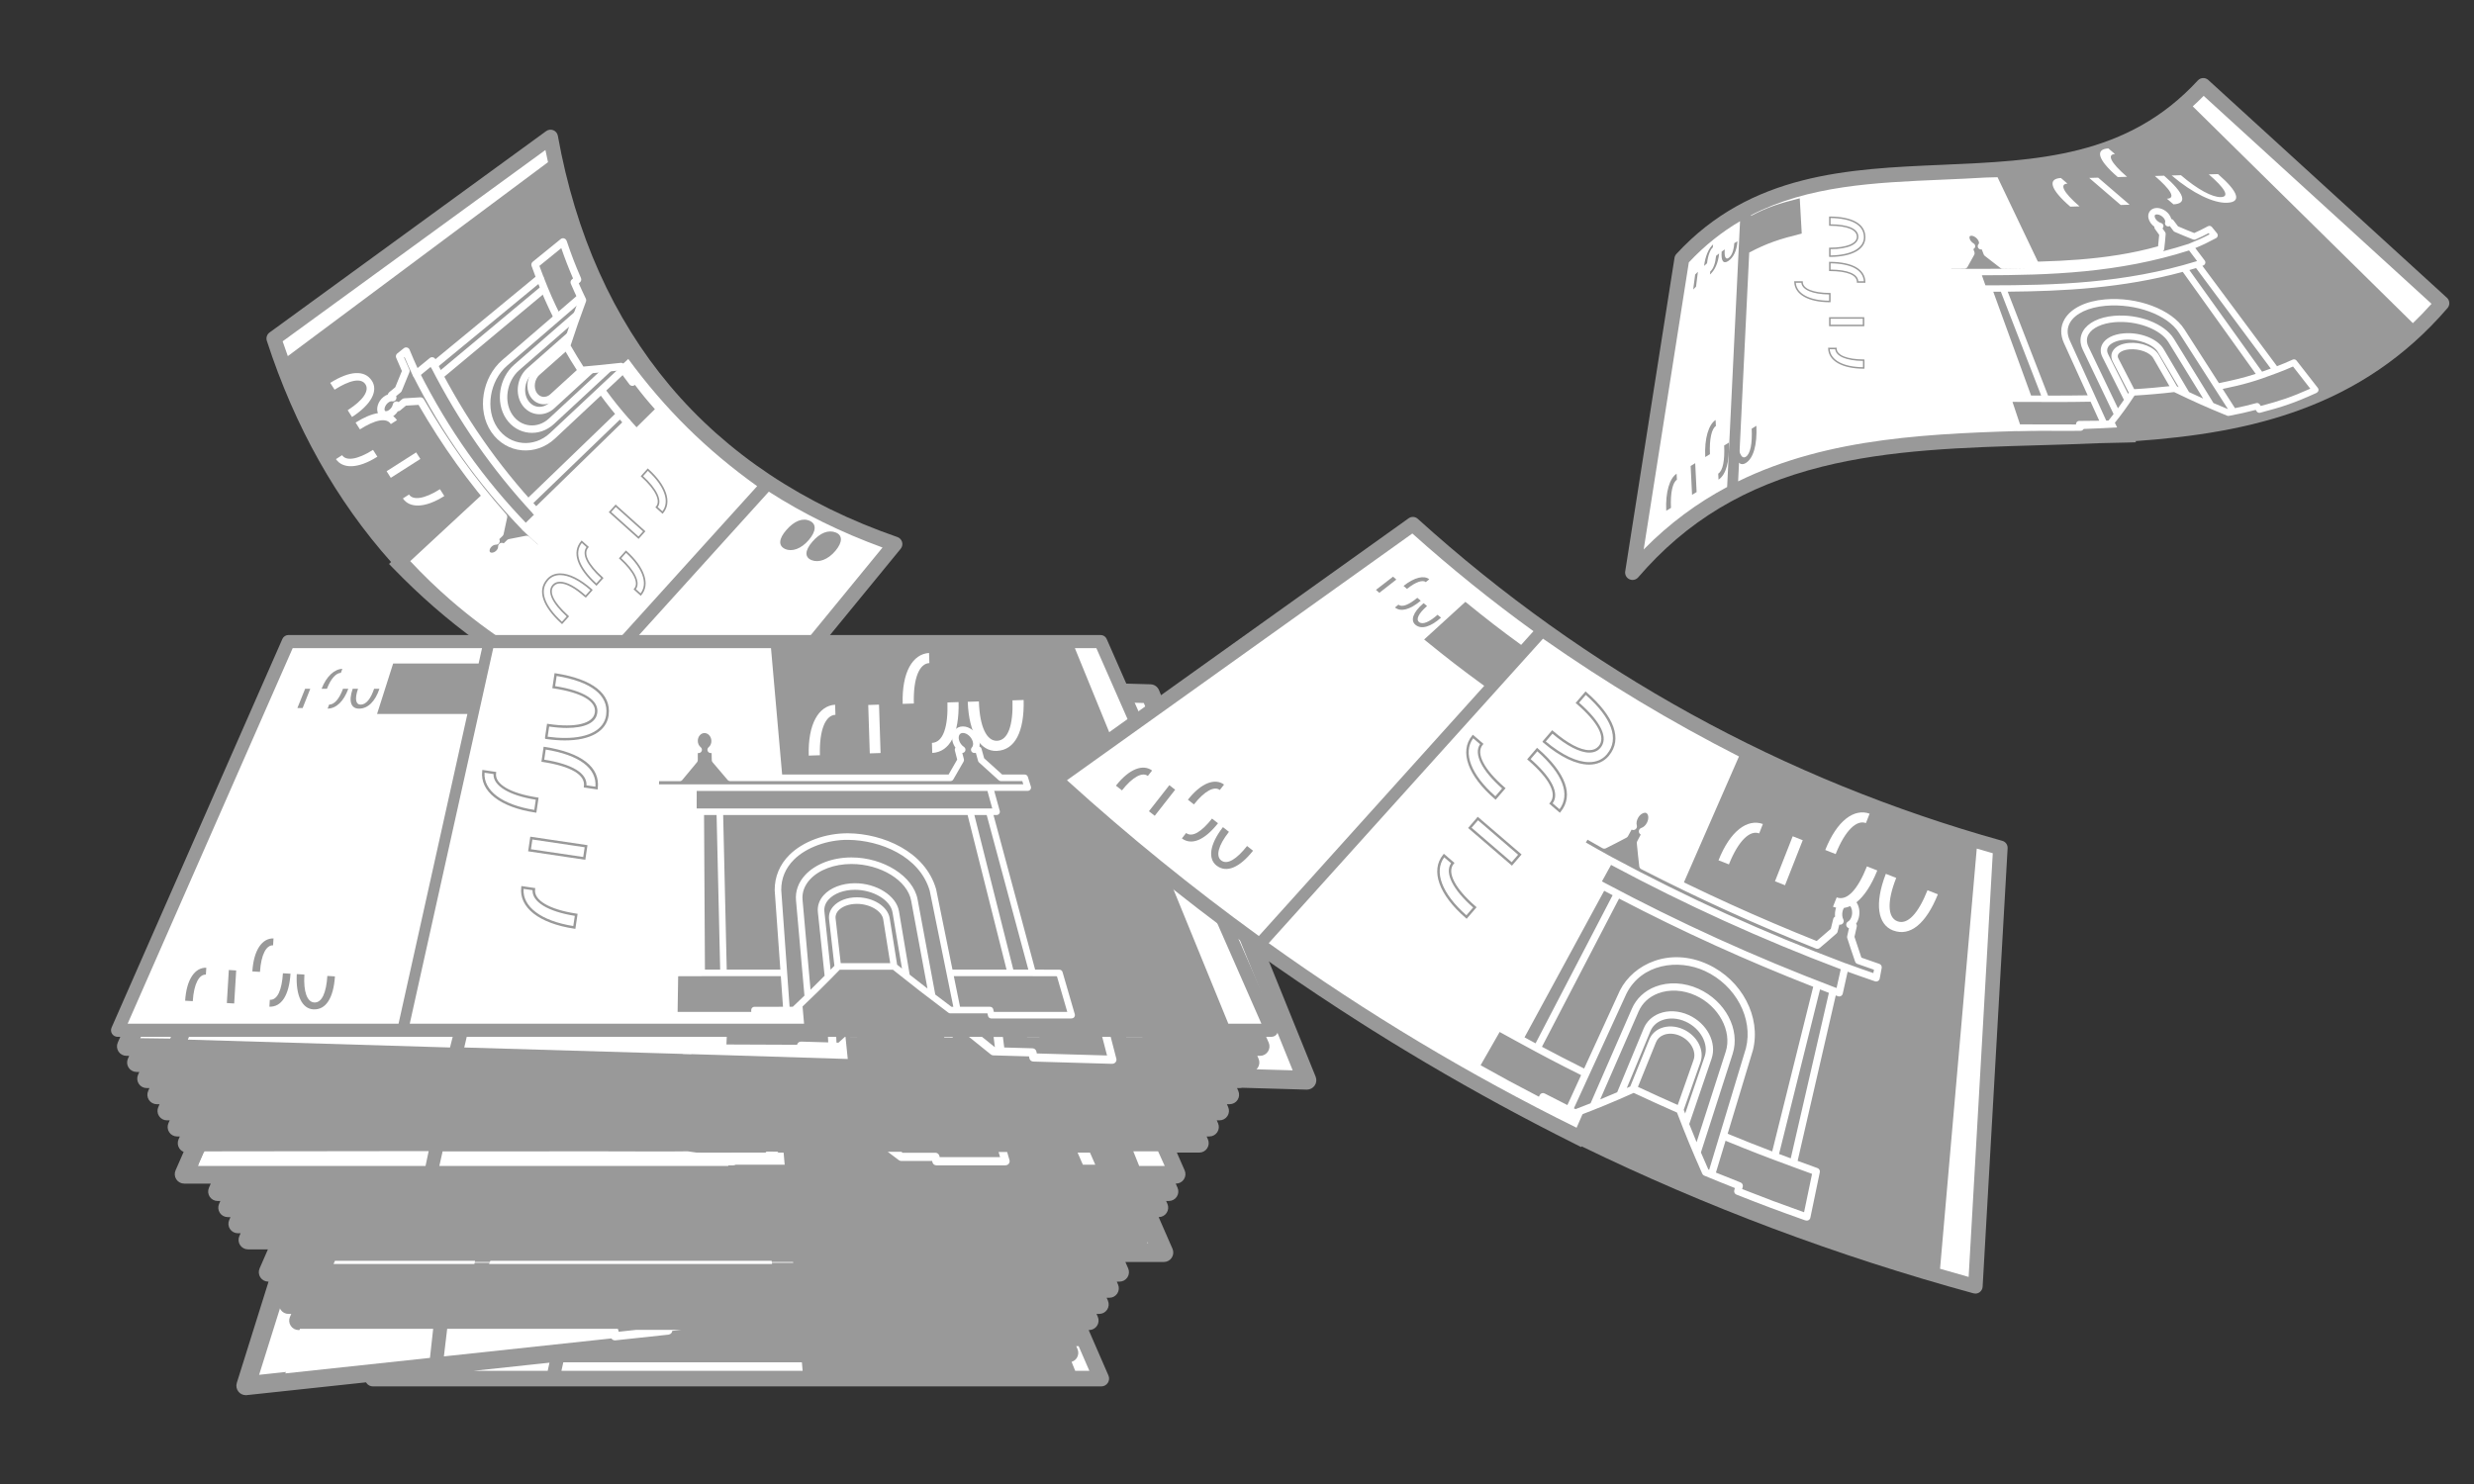 <?xml version="1.0" encoding="utf-8"?>
<!-- Generator: Adobe Illustrator 16.0.0, SVG Export Plug-In . SVG Version: 6.00 Build 0)  -->
<!DOCTYPE svg PUBLIC "-//W3C//DTD SVG 1.1//EN" "http://www.w3.org/Graphics/SVG/1.1/DTD/svg11.dtd">
<svg version="1.1" xmlns="http://www.w3.org/2000/svg" xmlns:xlink="http://www.w3.org/1999/xlink" x="0px" y="0px" width="1000px"
	 height="600px" viewBox="0 0 1000 600" enable-background="new 0 0 1000 600" xml:space="preserve">
<rect x="0" y="0" width="1000" height="600" fill="#333333" stroke="none"/>
<g id="inflght">
	<path id="path8955" fill="#FFFFFF" d="M987.029,122.601c-87.742,101.978-239.401,6.914-327.148,108.886
		c6.638-42.259,13.283-84.515,19.927-126.772c58.582-63.62,152.183-6.546,210.773-70.156
		C922.729,63.905,954.876,93.257,987.029,122.601"/>
	<path fill="#999999" d="M989.052,120.385c-20.896-19.071-41.79-38.145-62.684-57.219l-33.765-30.824
		c-1.221-1.114-3.109-1.031-4.229,0.183c-28.454,30.892-64.813,32.455-103.307,34.109c-38.021,1.634-77.335,3.324-107.467,36.047
		c-0.401,0.436-0.664,0.981-0.757,1.566l-4.068,25.877c-5.288,33.631-10.575,67.263-15.858,100.896
		c-0.208,1.324,0.488,2.625,1.705,3.188c0.404,0.187,0.833,0.277,1.258,0.277c0.854,0,1.691-0.365,2.275-1.043
		c19.531-22.698,43.125-36.914,74.253-44.739c27.61-6.941,57.87-7.815,87.133-8.66c8.294-0.239,16.628-0.48,24.949-0.858
		c3.866-0.068,7.738-0.15,11.592-0.265l3.314-0.1l-0.227-0.474c46.303-3.273,91.307-13.313,126.134-53.791
		C990.361,123.328,990.25,121.479,989.052,120.385z M823.368,174.047c-41.405,1.195-83.79,2.42-120.816,20.574
		c1.137-23.367,2.27-46.736,3.402-70.103l1.087-22.413c7.232-3.815,12.242-5.453,21.229-7.676
		c-0.322-5.701-0.482-8.554-0.804-14.255c-8.343,2.063-13.021,3.588-19.705,7.101l0.014-0.286
		c23.319-12.02,49.883-13.171,77.551-14.36c5.726-0.246,11.48-0.494,17.229-0.849c1.617-0.04,3.234-0.078,4.856-0.126
		c13.688,28.666,27.384,57.33,41.078,85.992l7.245,15.162C844.932,173.422,834.083,173.738,823.368,174.047z M664.383,222.162
		c4.771-30.368,9.545-60.736,14.32-91.104l3.926-24.973c6.513-6.949,13.438-12.369,20.701-16.639l-1.691,34.862
		c-1.174,24.195-2.346,48.391-3.524,72.586C686.203,203.257,674.885,211.482,664.383,222.162z M975.295,130.66
		c-29.665-29.215-59.32-58.438-88.979-87.659c1.489-1.354,2.967-2.754,4.417-4.242l31.59,28.838
		c20.169,18.413,40.34,36.827,60.512,55.237C980.389,125.571,977.876,128.176,975.295,130.66z"/>
	<path id="path8975" fill="#999999" d="M685.545,115.895c0.304-2.407,0.456-3.611,0.76-6.02c-0.448,0.444-0.675,0.667-1.118,1.123
		c-0.315,2.419-0.476,3.629-0.79,6.047C684.853,116.579,685.084,116.35,685.545,115.895"/>
	<path id="path8979" fill="#999999" d="M691.3,109.76c-0.052,0.491-0.078,0.738-0.131,1.229c1.977-1.684,3.335-4.658,3.714-8.506
		c-0.495,0.371-0.742,0.559-1.232,0.942C693.353,106.385,692.557,108.711,691.3,109.76"/>
	<path id="path8983" fill="#999999" d="M688.8,107.512c0.476-0.433,0.713-0.646,1.193-1.066c0.366-3.196,1.294-5.543,2.325-6.402
		c0.051-0.492,0.073-0.736,0.125-1.229C690.706,100.304,689.263,103.585,688.8,107.512"/>
	<path id="path8987" fill="#999999" d="M700.999,98.315c-0.201,2.897-0.973,5.11-2.295,5.979c-0.004,0.002-0.008,0.001-0.01,0.004
		c-1.164,0.762-1.789-0.41-1.54-3.41c0.001-0.02,0.009-0.036,0.01-0.054c-0.505,0.351-0.758,0.529-1.258,0.891
		c-0.001,0.011-0.001,0.024-0.002,0.035c-0.313,3.824,0.747,5.029,2.636,3.786c0.021-0.014,0.042-0.031,0.064-0.045
		c2.074-1.383,3.43-4.192,3.686-7.968C701.771,97.842,701.515,97.998,700.999,98.315"/>
	<path id="path8991" fill="#999999" d="M890.122,106.114c-1.926-2.555-2.894-3.834-4.819-6.389c4.006-1.617,5.973-2.526,9.818-4.588
		c-0.821-1.009-1.231-1.514-2.054-2.522c-2.411,1.295-3.638,1.894-6.113,3.006c-2.99-1.177-4.473-1.792-7.42-3.063
		c-0.821-1.091-1.234-1.638-2.056-2.729c-0.435,0.174-0.657,0.259-1.092,0.426c0.259-0.79,0.047-1.812-0.681-2.779
		c-1.221-1.623-3.372-2.466-4.822-1.932c-1.452,0.534-1.682,2.257-0.502,3.894c0.702,0.975,1.755,1.69,2.813,1.995
		c-0.441,0.155-0.661,0.229-1.104,0.377c0.796,1.103,1.194,1.655,1.989,2.757c-0.19,2.428-0.31,3.633-0.59,6.024
		c-20.942,6.043-42.509,6.48-64.126,6.726c-2.565-1.958-3.832-2.94-6.324-4.904c-0.438-1.141-0.656-1.713-1.094-2.856
		c-0.496-0.001-0.745,0-1.241-0.001c0.54-0.557,0.688-1.446,0.299-2.458c-0.65-1.693-2.508-3.072-4.15-3.08
		c-1.644-0.006-2.489,1.361-1.888,3.057c0.36,1.011,1.172,1.902,2.123,2.465c-0.498-0.002-0.748-0.002-1.246-0.005
		c0.406,1.143,0.608,1.711,1.016,2.854c-1.049,1.96-1.594,2.941-2.717,4.902c-2.879-0.011-4.314-0.016-7.188-0.011
		c0.33,1.076,0.493,1.615,0.823,2.691c4.579-0.007,6.874,0.007,11.463,0.029c0.941,2.652,1.411,3.98,2.353,6.634
		c0.342,0.001,0.514,0.001,0.856,0.002c0.003,0.01,0.003,0.015,0.007,0.025c0.554,0.002,0.833,0.005,1.388,0.006
		c5.406,14.844,10.808,29.69,16.21,44.535c-3.281-0.004-4.917-0.009-8.197-0.011c0.002,0.007,0.006,0.012,0.008,0.021
		c-0.08,0-0.124-0.001-0.205-0.001c1.56,4.658,2.341,6.988,3.899,11.646c10.106,0.032,15.175,0.103,25.25,0.047
		c-0.004-0.009-0.009-0.014-0.013-0.022c0.084-0.001,0.131,0,0.214-0.001c-0.233-0.558-0.35-0.835-0.585-1.393
		c4.929-0.028,7.389-0.055,12.286-0.17c0.009-0.009,0.015-0.014,0.021-0.022c0.07-0.001,0.107-0.001,0.178-0.002
		c3.945-4.957,5.777-7.47,9.149-12.614c3.392-0.2,5.077-0.32,8.436-0.61c3.428-0.297,5.133-0.469,8.52-0.876
		c8.5,4.094,12.85,6.051,21.691,9.679c4.703-0.9,7.025-1.42,11.618-2.629c0.373,0.552,0.56,0.829,0.935,1.382
		c9.228-2.432,13.732-3.948,22.423-7.888c-0.007-0.008-0.007-0.014-0.012-0.021c0.071-0.032,0.107-0.05,0.181-0.083
		c-3.44-4.42-5.164-6.627-8.604-11.047c-2.897,1.308-4.364,1.911-7.33,3.031c-10.587-14.242-21.174-28.486-31.759-42.731
		C888.946,106.584,889.339,106.43,890.122,106.114"/>
	<path fill="#FFFFFF" d="M936.874,156.835l-8.604-11.047c-0.367-0.472-1.008-0.631-1.557-0.385
		c-2.535,1.144-3.941,1.736-6.341,2.653l-30.16-40.58c0.122-0.049,0.252-0.102,0.396-0.159c0.374-0.15,0.656-0.467,0.764-0.855
		c0.108-0.388,0.029-0.805-0.214-1.127l-3.806-5.045c3.131-1.298,5.104-2.251,8.382-4.009c0.342-0.183,0.583-0.509,0.659-0.888
		s-0.021-0.773-0.266-1.073l-2.055-2.523c-0.391-0.48-1.07-0.616-1.618-0.323c-2.181,1.171-3.356,1.756-5.534,2.741
		c-2.477-0.979-3.914-1.573-6.557-2.711l-1.849-2.454c-0.213-0.282-0.523-0.458-0.856-0.504c-0.162-0.626-0.47-1.255-0.916-1.848
		c-1.192-1.585-3.117-2.609-4.903-2.609c-0.499,0-0.971,0.081-1.402,0.24c-0.971,0.356-1.666,1.079-1.958,2.035
		c-0.362,1.183-0.052,2.581,0.852,3.833c0.405,0.562,0.907,1.063,1.472,1.476c-0.034,0.315,0.049,0.636,0.238,0.898l1.71,2.371
		c-0.144,1.8-0.251,2.919-0.448,4.642c-21.05,5.918-43.035,6.212-62.506,6.435c-2.232-1.706-3.482-2.675-5.673-4.4l-0.966-2.522
		c-0.12-0.314-0.354-0.562-0.645-0.703c0.03-0.561-0.068-1.158-0.299-1.758c-0.838-2.183-3.19-3.901-5.371-3.912
		c-1.158,0-2.169,0.491-2.773,1.347c-0.654,0.926-0.772,2.18-0.325,3.442c0.198,0.554,0.499,1.087,0.883,1.574
		c-0.104,0.282-0.108,0.595-0.006,0.885l0.823,2.312c-0.753,1.401-1.253,2.306-2.054,3.709c-1.692-0.006-2.9-0.01-4.381-0.01
		l-2.058,0.002c-0.411,0-0.798,0.196-1.041,0.527c-0.244,0.331-0.317,0.757-0.196,1.15l0.823,2.691
		c0.167,0.544,0.67,0.916,1.239,0.916c0.001,0,0.001,0,0.002,0l2.248-0.002c2.78,0,4.817,0.01,7.757,0.024l0.539,0.002l2.048,5.775
		c0.183,0.516,0.67,0.861,1.218,0.863l0.61,0.002c0.081,0.016,0.166,0.025,0.251,0.025l0.484,0.002
		c4.287,11.77,8.57,23.542,12.854,35.314l2.412,6.629l-6.344-0.008h-0.001c-0.076,0-0.152,0.007-0.227,0.02
		c-0.406,0.009-0.785,0.208-1.023,0.539c-0.243,0.338-0.31,0.773-0.177,1.169l3.899,11.646c0.177,0.527,0.669,0.883,1.226,0.885
		c2.994,0.01,5.547,0.022,7.918,0.035c3.505,0.018,6.614,0.033,10.171,0.033c2.163,0,4.489-0.006,7.172-0.021
		c0.084,0,0.166-0.009,0.246-0.025c0.419-0.017,0.805-0.235,1.034-0.587c0.159-0.245,0.229-0.532,0.206-0.816
		c3.862-0.026,6.283-0.061,10.439-0.159c0.076-0.001,0.151-0.01,0.226-0.025c0.374-0.017,0.724-0.194,0.958-0.488
		c3.895-4.893,5.716-7.387,8.861-12.166c3.072-0.184,4.727-0.306,7.821-0.574c3.222-0.279,4.924-0.445,8.186-0.835
		c8.58,4.128,12.852,6.03,21.421,9.546c0.233,0.095,0.487,0.122,0.736,0.074c4.511-0.863,6.813-1.374,10.814-2.416l0.421,0.623
		c0.309,0.455,0.871,0.667,1.403,0.526c9.083-2.394,13.626-3.88,22.628-7.961c0.081-0.037,0.157-0.081,0.228-0.132
		c0.33-0.17,0.573-0.476,0.664-0.839C937.205,157.559,937.118,157.149,936.874,156.835z M917.851,149.009
		c-1.242,0.464-2.401,0.884-3.509,1.271l-1.152-1.61c-9.42-13.165-18.839-26.329-28.254-39.496c0.905-0.259,1.812-0.518,2.719-0.792
		L917.851,149.009z M882.936,133.132c-5.147-8.025-18.937-13.222-32.073-12.082c-7.812,0.676-13.773,3.596-16.355,8.012
		c-1.707,2.921-1.794,6.261-0.251,9.658l9.594,21.113c-6.252,0.11-10.68,0.121-16.02,0.104
		c-5.439-14.003-10.875-28.007-16.307-42.011c22.601-0.193,46.393-1.415,70.759-8.004c9.597,13.42,19.197,26.838,28.798,40.256
		l0.694,0.97c-4.783,1.558-8.884,2.537-14.871,3.766L882.936,133.132z M871.434,88.678c-0.493-0.684-0.569-1.253-0.476-1.559
		c0.035-0.117,0.11-0.263,0.374-0.36c0.145-0.053,0.314-0.08,0.507-0.08c0.969,0,2.134,0.647,2.831,1.575
		c0.518,0.687,0.59,1.275,0.484,1.595c-0.155,0.476-0.023,0.999,0.34,1.344s0.894,0.448,1.358,0.27l0.138-0.053
		c0.016-0.006,0.03-0.011,0.045-0.017l1.463,1.943c0.136,0.18,0.315,0.321,0.522,0.411c3.062,1.32,4.525,1.924,7.459,3.08
		c0.324,0.129,0.688,0.119,1.006-0.024c2.186-0.982,3.434-1.583,5.25-2.542l0.384,0.471c-2.885,1.513-4.782,2.371-8.302,3.792
		c-0.028,0.011-0.052,0.03-0.079,0.043c-3.497,1.13-6.979,2.136-10.448,3.029c0.263-0.209,0.447-0.508,0.488-0.854
		c0.283-2.423,0.406-3.672,0.595-6.073c0.023-0.306-0.062-0.611-0.241-0.86l-1.039-1.44c0.258-0.248,0.409-0.598,0.398-0.973
		c-0.016-0.564-0.395-1.053-0.937-1.209C872.736,89.95,871.943,89.387,871.434,88.678z M797.797,108.696
		c-2.944-0.014-4.984-0.024-7.77-0.024l-1.291,0.001l-0.03-0.099l0.304,0c1.687,0,3.019,0.005,5.127,0.013c0.002,0,0.003,0,0.005,0
		c0.465,0,0.894-0.249,1.125-0.652c1.151-2.011,1.688-2.979,2.735-4.935c0.172-0.322,0.2-0.703,0.078-1.047l-0.441-1.239
		c0.335-0.157,0.597-0.455,0.7-0.829c0.155-0.564-0.086-1.163-0.59-1.461c-0.734-0.435-1.318-1.102-1.562-1.783
		c-0.159-0.449-0.159-0.852,0-1.077c0.146-0.207,0.437-0.25,0.66-0.25c1.111,0.005,2.488,1.056,2.946,2.249
		c0.185,0.479,0.177,0.887-0.02,1.09c-0.362,0.374-0.466,0.927-0.264,1.406c0.202,0.479,0.671,0.791,1.19,0.792l0.353,0l0.775,2.025
		c0.084,0.218,0.225,0.409,0.408,0.554c2.499,1.969,3.769,2.954,6.341,4.916c0.229,0.175,0.498,0.275,0.801,0.266
		c3.322-0.038,6.724-0.079,10.178-0.146c-6.506,0.185-13.019,0.235-19.559,0.235c-0.25,0-0.506,0-0.757,0v0L797.797,108.696z
		 M802.709,115.365c-0.065-0.013-0.132-0.021-0.199-0.024l-1.436-4.047c27.838-0.022,55.243-0.959,83.756-10.042l3.229,4.283
		c-0.103,0.04-0.214,0.082-0.332,0.127c-28.971,8.921-57.32,9.69-83.877,9.71c-0.001,0-0.002,0-0.003,0L802.709,115.365z
		 M805.693,117.958c1.018-0.002,2.034-0.003,3.057-0.009c5.428,13.994,10.859,27.986,16.294,41.978
		c-0.731-0.003-1.478-0.006-2.26-0.01l-1.82-0.008l-2.738-7.523C814.049,140.91,809.873,129.434,805.693,117.958z M840.417,170.19
		c-0.433,0.002-0.836,0.221-1.074,0.583c-0.166,0.251-0.237,0.549-0.208,0.842c-6.165,0.026-10.476,0.005-15.648-0.021
		c-2.124-0.011-4.393-0.022-6.993-0.031l-3.038-9.073l6.593,0.009v0l2.725,0.012c3.222,0.014,5.964,0.026,8.626,0.026
		c4.208,0,8.233-0.031,13.619-0.132l3.5,7.702C845.994,170.151,843.77,170.171,840.417,170.19z M872.584,143.475
		c-1.839-3.181-7.044-5.257-12.095-4.812c-3.137,0.271-5.522,1.49-6.546,3.343c-0.702,1.272-0.692,2.742,0.027,4.14l6.489,12.605
		c-0.103,0.155-0.202,0.305-0.302,0.456l-8.047-16.007c-0.513-1.021-0.532-1.971-0.057-2.823c0.883-1.58,3.39-2.731,6.541-3.004
		c5.616-0.487,11.782,1.794,13.728,5.086l8.313,14.073c-0.23-0.11-0.463-0.222-0.699-0.336L872.584,143.475z M874.556,141.14
		c-2.484-4.204-9.44-6.932-16.184-6.351c-4.117,0.356-7.245,1.931-8.581,4.322c-0.895,1.602-0.894,3.466,0.004,5.252l8.702,17.311
		c-0.817,1.192-1.594,2.284-2.421,3.403l-11.881-24.831c-0.873-1.824-0.873-3.523,0-5.052c1.508-2.64,5.442-4.478,10.522-4.918
		c8.948-0.771,18.516,2.776,21.783,8.081l14.032,22.788c-1.831-0.816-3.672-1.662-5.708-2.62L874.556,141.14z M870.384,156.776
		c-3.053,0.264-4.712,0.386-7.732,0.567l-6.376-12.385c-0.324-0.631-0.345-1.187-0.062-1.699c0.455-0.824,1.877-1.786,4.5-2.013
		c3.988-0.346,8.303,1.238,9.627,3.527l6.566,11.361C874.624,156.395,873.007,156.548,870.384,156.776z M894.694,162.958
		l-15.986-25.96c-3.798-6.169-14.195-10.173-24.214-9.304c-6.017,0.521-10.591,2.786-12.55,6.215
		c-1.302,2.279-1.333,4.858-0.089,7.458l12.46,26.04c-0.626,0.81-1.3,1.669-2.059,2.625c-0.321,0.007-0.613,0.014-0.916,0.021
		l-14.724-32.403c-1.197-2.635-1.154-5.083,0.129-7.277c2.119-3.625,7.479-6.144,14.339-6.738
		c12.259-1.053,25.004,3.625,29.667,10.898l19.797,30.872C898.371,164.508,896.47,163.715,894.694,162.958z M913.816,164.134
		l-0.418-0.619c-0.309-0.456-0.871-0.668-1.404-0.528c-3.472,0.914-5.627,1.43-8.609,2.035l-4.982-7.77
		c8.408-1.748,13.172-3.068,21.976-6.426l0,0c2.671-1.009,4.17-1.618,6.471-2.643l6.981,8.963
		C926.132,160.583,921.719,162.033,913.816,164.134z"/>
	<g id="g9137" transform="translate(678.875,394.474)">
		<path id="path9139" fill="#FFFFFF" d="M213.927-323.974c6.413,5.531,8.648,9.078,4.851,9.19l-0.037-0.002
			c-3.404,0.079-9.355-3.082-15.956-8.754c-0.043-0.036-0.07-0.065-0.11-0.099l-3.737,0.111c0.023,0.02,0.046,0.043,0.071,0.063
			c8.513,7.24,16.825,11.136,22.221,10.976c0.062-0.002,0.109-0.012,0.17-0.015c5.846-0.258,4.583-4.366-3.737-11.583
			L213.927-323.974z M157.946-310.924l3.742-0.111c-6.816-5.882-8.102-9.081-4.874-9.19l-2.658-2.284
			C148.817-322.234,149.594-318.12,157.946-310.924 M177.135-322.879l3.743-0.111c-6.816-5.883-8.101-9.082-4.874-9.19l-2.657-2.285
			C168.008-334.19,168.786-330.075,177.135-322.879 M197.004-314.135l2.653,2.28c5.78-0.281,4.495-4.39-3.797-11.581l-3.729,0.111
			C198.526-317.806,200.765-314.268,197.004-314.135 M178.328-311.594l-12.734-10.942l3.609-0.108l12.735,10.944L178.328-311.594z"
			/>
	</g>
	<g id="path9141">
		<path fill="#999999" d="M753.553,131.892h-14.233v-3.642h14.233V131.892z M739.929,131.282h13.015v-2.423h-13.015V131.282z"/>
	</g>
	<g id="g9143" transform="translate(565.32,359.658)">
		<g id="path9145">
			<path fill="#999999" d="M188.689-245.333h-3.452l-0.003-0.302c-0.021-2.83-3.903-4.401-10.93-4.425L174-250.062v-3.744
				l0.307,0.002c9.132,0.065,14.236,2.962,14.374,8.158L188.689-245.333z M185.829-245.943h2.229
				c-0.324-4.564-5.077-7.129-13.447-7.249v2.524C181.6-250.598,185.559-248.927,185.829-245.943z"/>
		</g>
	</g>
	<g id="g9147" transform="translate(556.334,353.362)">
		<g id="path9149">
			<path fill="#999999" d="M183.596-231.166l-0.306,0c-8.717-0.018-14.227-3.147-14.38-8.165l-0.009-0.314h3.46l0.002,0.303
				c0.015,2.707,4.202,4.401,10.929,4.423l0.304,0.001V-231.166z M169.538-239.036c0.359,4.415,5.46,7.174,13.449,7.258v-2.535
				c-6.688-0.073-10.924-1.865-11.216-4.724H169.538z"/>
		</g>
	</g>
	<g id="g9151" transform="translate(567.293,331.858)">
		<g id="path9153">
			<path fill="#999999" d="M186.336-182.782l-0.306,0c-8.717-0.019-14.227-3.147-14.38-8.166l-0.009-0.314h3.46l0.002,0.303
				c0.015,2.707,4.202,4.401,10.929,4.423l0.304,0.001V-182.782z M172.277-190.652c0.359,4.415,5.46,7.174,13.449,7.259v-2.535
				c-6.688-0.073-10.924-1.865-11.216-4.724H172.277z"/>
		</g>
	</g>
	<g id="g9155" transform="translate(556.334,378.089)">
		<g id="path9157">
			<path fill="#999999" d="M183.373-274.204l-0.345-0.023l-0.041-0.285v-3.446l0.381,0.003c0.004,0,0.009,0,0.012,0
				c6.677,0,10.811-1.679,10.836-4.381c0.004-2.869-3.877-4.446-10.925-4.465l-0.304-0.001v-3.748l0.307,0.002
				c9.163,0.064,14.268,2.979,14.374,8.208l0.012,0.158c0,4.923-5.348,7.906-14.305,7.979H183.373z M183.596-277.345v2.529
				c8.318-0.116,13.474-2.93,13.474-7.367c-0.008-0.076-0.012-0.112-0.012-0.151c-0.098-4.785-4.875-7.481-13.462-7.603v2.527
				c7.247,0.067,11.232,1.856,11.232,5.049C194.794-279.235,190.601-277.376,183.596-277.345z"/>
		</g>
	</g>
	<g id="g9159" transform="translate(513.258,291.722)">
		<path id="path9161" fill="#999999" d="M172.522-92.78l-0.571-11.676l-1.842,1.126l0.571,11.676L172.522-92.78z"/>
	</g>
	<g id="g9163" transform="translate(520.242,297.678)">
		<path id="path9165" fill="#999999" d="M174.269-106.182l0.119,2.433c3.007-1.954,4.523-7.284,4.186-14.978l-1.903,1.163
			C176.944-111.668,176.198-107.383,174.269-106.182"/>
	</g>
	<g id="g9167" transform="translate(516.04,303.042)">
		<path id="path9169" fill="#999999" d="M173.219-118.251l1.909-1.167c-0.292-6.285,0.748-10.358,2.401-11.381l-0.12-2.438
			C174.625-131.412,172.854-125.935,173.219-118.251"/>
	</g>
	<g id="g9171" transform="translate(503.435,285.665)">
		<path id="path9173" fill="#999999" d="M170.066-79.153l1.91-1.167c-0.292-6.285,0.748-10.358,2.401-11.381l-0.12-2.438
			C171.473-92.313,169.703-86.838,170.066-79.153"/>
	</g>
	<g id="g9175" transform="translate(531.063,312.222)">
		<path id="path9177" fill="#999999" d="M176.974-138.907c0.276,5.909-0.474,10.205-2.412,11.389l-0.017,0.006
			c-1.726,1.03-3.016-1.725-3.312-7.778c-0.001-0.04,0-0.072-0.001-0.107l-1.909,1.167c0.002,0.021,0,0.047,0.002,0.07
			c0.422,7.7,2.493,10.835,5.248,9.151c0.031-0.019,0.061-0.046,0.092-0.064c3.027-1.94,4.555-7.278,4.216-14.998L176.974-138.907z"
			/>
	</g>
	<g id="g3165" transform="translate(142.659,406.531)">
		<path id="path3167" fill="#FFFFFF" d="M79.873-351.102c14.495,80.619,61.54,137.645,139.216,164.54
			c-21.61,26.382-43.215,52.77-64.825,79.151C62.468-124.522-3.008-180.655-31.947-269.667
			C5.324-296.813,42.602-323.954,79.873-351.102"/>
	</g>
	<g>
		<path fill="#999999" d="M364.635,219.153c-0.267-0.944-0.978-1.698-1.905-2.019c-37.928-13.133-68.877-33.73-91.986-61.219
			c-22.871-27.207-38.099-61.194-45.259-101.017c-0.183-1.017-0.876-1.869-1.835-2.253c-0.959-0.384-2.048-0.249-2.884,0.359
			l-111.82,81.435c-1.05,0.764-1.488,2.118-1.087,3.353c11.29,34.727,28.148,64.684,50.217,89.441l-0.834,0.774l1.779,1.835
			c21.608,22.289,44.89,39.126,73.269,52.989l1.689,0.825l0.586-0.648c19.006,8.554,39.646,14.931,61.808,19.062
			c0.184,0.034,0.368,0.052,0.55,0.052c0.889,0,1.745-0.396,2.32-1.1l64.825-79.151
			C364.691,221.112,364.903,220.097,364.635,219.153z M114.246,138.002l106.218-77.355c0.327,1.656,0.688,3.289,1.043,4.925
			c-35.056,26.136-70.112,52.275-105.169,78.411C115.628,142.001,114.918,140.019,114.246,138.002z M234.02,276.159
			c-19.051-8.896-36.365-20.07-51.807-33.47c-5.744-4.983-11.207-10.261-16.392-15.821c9.876-9.164,19.753-18.325,29.629-27.487
			c2.594,3.204,5.279,6.384,8.082,9.559c-0.599,2.689-0.889,4.03-1.438,6.698c-0.954,0.923-1.428,1.384-2.381,2.307
			c0.316,0.313,0.475,0.47,0.792,0.781c-0.946-0.02-2.001,0.387-2.847,1.204c-1.415,1.369-1.686,3.341-0.583,4.391
			c1.101,1.049,3.144,0.776,4.542-0.592c0.834-0.816,1.243-1.836,1.218-2.751c0.324,0.307,0.487,0.461,0.811,0.767
			c0.942-0.923,1.411-1.383,2.354-2.305c2.745-0.528,4.115-0.797,6.851-1.344c1.812,1.677,2.732,2.502,4.596,4.125
			c0.87-0.868,1.301-1.301,2.171-2.17c-2.917-2.559-4.341-3.873-7.131-6.564c2.188-2.144,3.282-3.214,5.471-5.356
			c-0.199-0.196-0.299-0.295-0.496-0.491c0.007-0.007,0.012-0.01,0.02-0.019c-0.321-0.317-0.482-0.475-0.801-0.794
			c12.296-11.992,24.591-23.986,36.895-35.971c1.414,1.6,2.129,2.391,3.586,3.952c0.006-0.006,0.012-0.009,0.018-0.015
			c0.036,0.038,0.055,0.057,0.093,0.095c3.807-3.758,5.708-5.637,9.516-9.396c-4.144-4.642-6.123-7.05-9.88-12.027
			c-0.008,0.007-0.01,0.012-0.018,0.02c-0.031-0.041-0.05-0.063-0.082-0.104c-0.474,0.45-0.707,0.675-1.181,1.126
			c-1.854-2.449-2.759-3.692-4.516-6.219c-0.011,0.001-0.019,0-0.029,0.001c-0.026-0.037-0.039-0.055-0.064-0.092
			c-0.152,0.017-0.294,0.033-0.443,0.049l3.372-3.127c14.879,20.282,31.542,36.734,52.093,51.438
			C282.035,223.091,258.029,249.626,234.02,276.159z M295.732,295.841c-20.34-3.916-39.333-9.79-56.915-17.533
			c23.985-26.505,47.967-53.014,71.946-79.523c13.927,8.941,29.264,16.493,45.963,22.583L295.732,295.841z"/>
		<path fill="#999999" d="M328.099,226.488c2.817,1.099,6.574-0.17,9.599-3.798c2.974-3.565,2.824-6.274,0.189-7.367
			c-2.988-1.238-6.41,0.062-9.598,3.785C325.302,222.597,325.174,225.349,328.099,226.488z"/>
		<path fill="#999999" d="M317.339,221.951c2.717,1.235,6.456,0.038,9.586-3.64c3.077-3.617,3.051-6.439,0.516-7.66
			c-2.877-1.385-6.297-0.141-9.59,3.627C314.766,217.81,314.519,220.667,317.339,221.951z"/>
	</g>
	<g id="g3217" transform="translate(166.128,331.316)">
		<path id="path3219" fill="none" stroke="#FFFFFF" stroke-width="3" stroke-miterlimit="10" d="M85.74-181.869
			c-9.526,8.925-19.045,17.858-28.572,26.781c-7.014,6.574-17.864,5.785-23.454-2.394c-5.592-8.183-3.382-20.638,4.173-27.147
			c10.26-8.843,20.52-17.684,30.781-26.526"/>
	</g>
	<g id="g3221" transform="translate(161.712,332.01)">
		<path id="path3223" fill="none" stroke="#FFFFFF" stroke-width="3" stroke-miterlimit="10" d="M84.636-183.43
			c-9.376,8.695-14.063,13.042-23.44,21.735c-5.217,4.839-13.062,4.155-17.089-1.856c-4.027-6.014-2.491-15.084,3.02-19.888
			c9.833-8.57,14.749-12.856,24.582-21.426"/>
	</g>
	<g id="g3225" transform="translate(155.745,331.329)">
		<path id="path3227" fill="none" stroke="#FFFFFF" stroke-width="3" stroke-miterlimit="10" d="M83.145-181.897
			c-6.336,5.812-9.509,8.719-15.845,14.531c-3.384,3.104-8.319,2.606-10.843-1.247c-2.521-3.853-1.591-9.612,1.914-12.704
			c6.563-5.786,9.847-8.679,16.411-14.465"/>
	</g>
	<g id="g3229" transform="translate(152.716,330.97)">
		<path id="path3231" fill="none" stroke="#FFFFFF" stroke-width="3" stroke-miterlimit="10" d="M82.387-181.089
			c-4.657,4.249-6.986,6.373-11.642,10.622c-2.458,2.241-5.977,1.861-7.773-0.917c-1.8-2.783-1.147-6.904,1.373-9.138
			c4.777-4.235,7.169-6.353,11.945-10.589"/>
	</g>
	<g id="g3233" transform="translate(134.622,280.086)">
		<path id="path3235" fill="none" stroke="#FFFFFF" stroke-width="3" stroke-linejoin="round" stroke-miterlimit="10" d="
			M77.864-66.6c-18.335-18.947-32.315-38.789-44.245-62.297"/>
	</g>
	<g id="g3237" transform="translate(137.978,285.414)">
		<path id="path3239" fill="none" stroke="#FFFFFF" stroke-width="3" stroke-linejoin="round" stroke-miterlimit="10" d="
			M78.703-78.588c-16.92-18.302-29.861-37.006-41.226-59.187"/>
	</g>
	<g id="g3241" transform="translate(135.56,288.346)">
		<path id="path3243" fill="none" stroke="#FFFFFF" stroke-width="3" stroke-linejoin="round" stroke-miterlimit="10" d="
			M78.098-85.185c12.336-11.9,24.674-23.8,37.005-35.705"/>
	</g>
	<g id="g3245" transform="translate(106.948,329.454)">
		<path id="path3247" fill="none" stroke="#FFFFFF" stroke-width="3" stroke-linejoin="round" stroke-miterlimit="10" d="
			M70.945-177.677c14.034-11.701,28.066-23.406,42.098-35.11"/>
	</g>
	<g id="g3249" transform="translate(139.238,360.982)">
		<path id="path3251" fill="none" stroke="#FFFFFF" stroke-width="3" stroke-miterlimit="10" d="M79.018-248.616
			c2.566,6.561,3.975,9.76,7.039,15.983"/>
	</g>
	<g id="g3253" transform="translate(167.493,314.19)">
		<path id="path3255" fill="none" stroke="#FFFFFF" stroke-width="3" stroke-miterlimit="10" d="M86.082-143.335
			c-4.431-5.062-6.536-7.691-10.522-13.142"/>
	</g>
	<g>
		<path fill="#FFFFFF" d="M267.907,164.491c-4.134-4.629-6.057-6.972-9.802-11.932c-0.079-0.104-0.17-0.197-0.271-0.276
			c-0.246-0.23-0.564-0.373-0.905-0.4c-0.41-0.034-0.812,0.103-1.116,0.374c-1.245-1.663-2.084-2.836-3.47-4.828
			c-0.066-0.095-0.143-0.181-0.227-0.257c-0.32-0.344-0.787-0.525-1.262-0.468c-6.129,0.676-9.26,0.991-15.044,1.507
			c-0.908-1.405-1.503-2.354-2.544-4.065c-1.094-1.799-1.673-2.778-2.627-4.451c2.265-6.913,3.53-10.528,6.209-17.773
			c0.141-0.382,0.121-0.805-0.055-1.171c-1.21-2.512-1.857-3.911-2.857-6.199l0.481-0.409c0.502-0.426,0.667-1.131,0.406-1.737
			c-2.531-5.874-3.661-8.81-5.756-14.956c-0.06-0.176-0.147-0.34-0.257-0.483c-0.197-0.285-0.49-0.496-0.831-0.59
			c-0.466-0.128-0.969-0.025-1.347,0.281l-11.31,9.186c-0.493,0.4-0.68,1.067-0.468,1.666c0.65,1.833,1.038,2.885,1.613,4.388
			L176,145.246c-0.2-0.396-0.566-0.685-1-0.786c-0.453-0.104-0.93,0.006-1.291,0.302l-4.941,4.055
			c-1.185-2.574-1.946-4.34-3.219-7.426c-0.18-0.436-0.555-0.762-1.012-0.88c-0.458-0.119-0.943-0.013-1.312,0.281l-2.644,2.113
			c-0.523,0.417-0.706,1.131-0.449,1.749c0.899,2.157,1.399,3.318,2.314,5.354c-1.047,2.515-1.652,3.994-2.688,6.569l-2.453,2.015
			c-0.285,0.234-0.465,0.555-0.526,0.899c-0.638,0.219-1.266,0.573-1.845,1.047c-2.083,1.71-2.983,4.494-2.179,6.503
			c-2.591,0.414-5.628,1.68-9.023,3.814l1.754,2.746c6.036-3.824,10.694-4.915,12.494-2.141l2.488-1.589
			c-0.442-0.653-0.964-1.186-1.545-1.625c0.158-0.109,0.32-0.21,0.473-0.337c0.553-0.46,1.034-1.008,1.419-1.608
			c0.338-0.006,0.667-0.126,0.932-0.347l2.341-1.948c1.979-0.112,3.216-0.187,5.088-0.309c9.708,16.782,20.134,31.331,32.725,45.663
			c-0.462,2.083-0.742,3.382-1.184,5.523l-2.049,1.984c-0.242,0.234-0.396,0.541-0.442,0.87c-0.581,0.273-1.129,0.649-1.612,1.115
			c-1.098,1.063-1.725,2.451-1.72,3.809c0.004,1.072,0.411,2.048,1.145,2.747c0.713,0.679,1.693,1.053,2.761,1.053
			c1.379,0,2.788-0.605,3.866-1.66c0.479-0.468,0.864-1,1.144-1.565c0.323-0.036,0.636-0.175,0.885-0.419l2.031-1.989
			c2.213-0.426,3.542-0.687,5.668-1.111c1.461,1.347,2.399,2.184,4.067,3.636c0.594,0.517,1.487,0.486,2.044-0.069l2.172-2.17
			c0.294-0.293,0.453-0.695,0.439-1.11c-0.013-0.415-0.198-0.806-0.51-1.079c-2.477-2.173-3.852-3.423-5.966-5.447l4.366-4.274
			c0.288-0.281,0.416-0.7,0.417-1.102c0-0.402-0.194-0.821-0.48-1.104l-0.144-0.142l4.802-4.684
			c9.963-9.717,19.925-19.433,29.894-29.144c0.86,0.962,1.521,1.682,2.569,2.805c0.082,0.088,0.174,0.166,0.274,0.23
			c0.587,0.467,1.441,0.432,1.986-0.107l9.516-9.396C268.41,165.996,268.439,165.087,267.907,164.491z M257.299,172.751
			c-0.852-0.922-1.516-1.663-2.6-2.89c-0.271-0.308-0.658-0.49-1.068-0.506c-0.416-0.019-0.809,0.138-1.103,0.424
			c-10.345,10.077-20.683,20.159-31.021,30.242l-5.875,5.73c-0.287,0.28-0.45,0.663-0.453,1.064
			c-0.002,0.401,0.156,0.786,0.439,1.07l0.219,0.218l-4.402,4.31c-0.289,0.284-0.452,0.672-0.45,1.078s0.167,0.792,0.458,1.074
			c2.428,2.342,3.811,3.63,5.982,5.553l-0.049,0.049c-1.224-1.075-2.083-1.854-3.509-3.174c-0.353-0.326-0.84-0.462-1.312-0.37
			c-2.732,0.546-4.1,0.815-6.84,1.342c-0.289,0.056-0.555,0.195-0.766,0.401l-1.35,1.321c-0.414-0.245-0.926-0.282-1.378-0.08
			c-0.554,0.247-0.905,0.804-0.888,1.411c0.015,0.541-0.272,1.154-0.768,1.639c-0.514,0.503-1.174,0.803-1.767,0.803
			c-0.208,0-0.496-0.039-0.692-0.226c-0.141-0.134-0.212-0.331-0.213-0.586c-0.002-0.537,0.299-1.15,0.805-1.639
			c0.507-0.49,1.157-0.783,1.772-0.783c0,0,0,0,0.001,0c0.626,0.019,1.176-0.351,1.414-0.917c0.182-0.432,0.149-0.916-0.072-1.312
			l1.321-1.28c0.217-0.209,0.365-0.48,0.426-0.775c0.548-2.659,0.837-3.995,1.434-6.675c0.104-0.468-0.022-0.958-0.34-1.318
			c-12.884-14.593-23.479-29.386-33.345-46.557c-0.286-0.496-0.837-0.794-1.399-0.749c-2.594,0.171-3.889,0.25-6.487,0.396
			c-0.321,0.018-0.628,0.139-0.875,0.345l-1.416,1.178c-0.304-0.216-0.685-0.317-1.071-0.264c-0.631,0.085-1.139,0.56-1.268,1.184
			c-0.16,0.776-0.652,1.569-1.317,2.122c-0.488,0.406-1.014,0.639-1.444,0.639c-0.361,0-0.444-0.165-0.49-0.254
			c-0.344-0.674,0.146-2.189,1.293-3.131c0.56-0.46,1.196-0.695,1.607-0.604c0.562,0.119,1.145-0.089,1.499-0.542
			c0.346-0.443,0.415-1.042,0.18-1.551l1.834-1.507c0.195-0.16,0.346-0.367,0.44-0.6c1.202-2.992,1.814-4.488,3.066-7.489
			c0.16-0.383,0.154-0.816-0.017-1.194c-0.904-2.005-1.401-3.139-2.11-4.826l0.204-0.163c1.108,2.646,1.903,4.421,3.321,7.46
			c0.196,0.42,0.575,0.726,1.027,0.829c0.452,0.102,0.925-0.01,1.284-0.303l4.939-4.053c0.201,0.401,0.571,0.692,1.01,0.792
			c0.452,0.104,0.927-0.011,1.285-0.305l42.801-35.274c0.499-0.411,0.678-1.095,0.446-1.697c-0.669-1.737-1.057-2.763-1.618-4.325
			l8.845-7.183c1.609,4.639,2.762,7.606,4.75,12.253l-0.485,0.412c-0.504,0.427-0.669,1.134-0.406,1.741
			c1.189,2.744,1.869,4.239,3.074,6.752c-2.625,7.106-3.887,10.74-6.233,17.916c-0.131,0.402-0.087,0.84,0.122,1.208
			c1.18,2.075,1.768,3.077,3,5.104c1.237,2.033,1.854,3.006,3.082,4.897c0.303,0.466,0.838,0.725,1.391,0.678
			c6.111-0.542,9.251-0.851,15.149-1.499c1.464,2.095,2.394,3.366,4.107,5.63c0.258,0.341,0.648,0.555,1.074,0.59
			c0.419,0.037,0.834-0.109,1.142-0.396c2.915,3.828,4.867,6.201,8.073,9.82L257.299,172.751z"/>
		
			<rect x="156.003" y="186.428" transform="matrix(0.843 -0.538 0.538 0.843 -75.541 117.297)" fill="#FFFFFF" width="14.17" height="3.154"/>
		<path fill="#FFFFFF" d="M138.285,184.032l-2.494,1.593c2.695,3.95,8.882,4.018,16.746-0.979l-1.76-2.756
			C144.345,185.968,139.823,186.411,138.285,184.032z"/>
		<path fill="#FFFFFF" d="M165.339,199.931l-2.494,1.593c2.695,3.95,8.882,4.017,16.747-0.979l-1.76-2.756
			C171.399,201.866,166.877,202.31,165.339,199.931z"/>
		<path fill="#FFFFFF" d="M147.742,155.423l0.012,0.026c1.564,2.505-0.921,6.37-7.114,10.323c-0.04,0.026-0.073,0.041-0.111,0.065
			l1.758,2.753c0.023-0.015,0.049-0.027,0.071-0.042c7.865-5.109,10.521-10.589,7.983-14.564c-0.029-0.045-0.066-0.082-0.095-0.126
			c-2.881-4.317-8.855-4.031-16.764,0.94l1.756,2.751C141.286,153.712,145.958,152.625,147.742,155.423z"/>
	</g>
	<g id="g9319" transform="translate(161.878,285.237)">
		<g id="path9321">
			<path fill="#999999" d="M96.24-67.35L84.189-78.163l2.767-3.084l12.052,10.813L96.24-67.35z M85.167-78.216l11.021,9.887
				l1.841-2.053l-11.021-9.887L85.167-78.216z"/>
		</g>
	</g>
	<g id="g9323" transform="translate(154.664,273.938)">
		<g id="path9325">
			<path fill="#999999" d="M86.439-37.087l-0.258-0.235c-7.684-6.991-9.806-13.322-5.975-17.827l0.231-0.271l2.924,2.624
				l-0.228,0.258c-2.131,2.412-0.039,6.691,5.893,12.05l0.256,0.232L86.439-37.087z M80.509-54.423
				c-3.193,4.111-1.117,9.894,5.881,16.353l1.916-2.135c-5.865-5.371-7.948-9.793-5.909-12.524L80.509-54.423z"/>
		</g>
	</g>
	<g id="g9327" transform="translate(167.057,272.443)">
		<g id="path9329">
			<path fill="#999999" d="M91.947-31.55l-2.93-2.628l0.229-0.258c2.042-2.304-0.216-6.921-5.895-12.048l-0.256-0.231l2.852-3.178
				l0.258,0.232c7.368,6.638,9.657,13.473,5.973,17.838L91.947-31.55z M89.98-34.245l1.891,1.696
				c3.05-4.012,0.828-10.223-5.874-16.364l-1.926,2.147C89.677-41.624,91.903-36.889,89.98-34.245z"/>
		</g>
	</g>
	<g id="g9331" transform="translate(174.113,298.978)">
		<g id="path9333">
			<path fill="#999999" d="M93.711-91.252l-2.93-2.629l0.229-0.258c2.043-2.304-0.215-6.92-5.895-12.047l-0.256-0.231l2.852-3.178
				l0.258,0.232c7.368,6.638,9.656,13.473,5.973,17.838L93.711-91.252z M91.744-93.948l1.891,1.697
				c3.05-4.012,0.827-10.223-5.874-16.364l-1.926,2.147C91.442-101.326,93.667-96.592,91.744-93.948z"/>
		</g>
	</g>
	<g id="g9335" transform="translate(148.272,251.506)">
		<g id="path9337">
			<path fill="#999999" d="M78.917,0.853l-0.258-0.235c-7.709-7.015-9.818-13.361-5.936-17.87c0.059-0.078,0.084-0.114,0.116-0.147
				c1.354-1.509,3.144-2.277,5.314-2.277c3.671,0,8.116,2.211,12.854,6.394l0.262,0.231l-0.167,0.324l-2.619,2.917l-0.258-0.232
				l0.129-0.35l-0.001-0.001l-0.228,0.254c-3.939-3.534-7.496-5.48-10.015-5.48c-1.033,0-1.86,0.332-2.459,0.987l-0.07,0.061
				c-2.113,2.365-0.024,6.649,5.928,12.02l0.257,0.231L78.917,0.853z M78.153-18.982c-1.965,0-3.582,0.69-4.803,2.051l-0.108,0.139
				c-3.55,4.123-1.553,10.035,5.626,16.662l1.92-2.139c-6.084-5.563-8.101-10.105-5.676-12.809l0.072-0.063
				c0.69-0.763,1.69-1.171,2.926-1.171c2.656,0,6.317,1.959,10.324,5.52l1.921-2.14C85.819-16.891,81.604-18.982,78.153-18.982z"/>
		</g>
	</g>
</g>
<g id="whiteBg">
	<path fill="#FFFFFF" d="M531.324,435.499c-16.991-41.96-33.991-83.913-50.992-125.868l-12.313-30.388
		c-0.495-1.22-1.663-2.032-2.979-2.07l-12.5-0.362c-2.55-5.804-5.1-11.607-7.65-17.411H116.572
		c-23.016,52.381-46.034,104.764-69.046,157.146h2.812c-0.759,1.729-1.519,3.458-2.278,5.187c-0.45,1.026-0.353,2.21,0.26,3.147
		c0.613,0.938,1.658,1.505,2.779,1.505h1.876l-0.821,1.869c-0.45,1.025-0.353,2.209,0.26,3.146c0.613,0.939,1.658,1.506,2.779,1.506
		h1.878c-0.274,0.624-0.547,1.247-0.821,1.871c-0.45,1.024-0.353,2.208,0.26,3.147c0.612,0.938,1.657,1.503,2.779,1.503h1.875
		c-0.273,0.623-0.547,1.247-0.82,1.87c-0.45,1.025-0.353,2.209,0.26,3.147c0.612,0.938,1.658,1.504,2.779,1.504h1.877
		c-0.273,0.624-0.547,1.247-0.821,1.871c-0.451,1.026-0.352,2.21,0.26,3.147c0.614,0.938,1.658,1.504,2.779,1.504h1.876
		c-0.273,0.624-0.547,1.247-0.82,1.871c-0.451,1.024-0.351,2.208,0.261,3.146s1.656,1.504,2.777,1.504h1.876
		c-0.273,0.624-0.547,1.247-0.82,1.871c-0.45,1.025-0.35,2.209,0.263,3.146c0.471,0.722,1.199,1.216,2.02,1.409
		c-1.166,2.661-2.332,5.323-3.498,7.984c-0.45,1.026-0.35,2.209,0.263,3.146s1.656,1.504,2.776,1.504h11.501
		c-0.347,0.792-0.693,1.584-1.04,2.376c-0.45,1.026-0.35,2.209,0.262,3.146c0.613,0.937,1.658,1.503,2.776,1.503h1.875
		c-0.273,0.625-0.546,1.249-0.82,1.874c-0.45,1.025-0.351,2.208,0.263,3.146c0.612,0.938,1.658,1.502,2.776,1.502h1.875
		c-0.273,0.625-0.546,1.25-0.82,1.875c-0.449,1.026-0.35,2.209,0.264,3.146c0.612,0.938,1.657,1.502,2.776,1.502h1.875l-0.819,1.875
		c-0.449,1.025-0.351,2.207,0.264,3.144c0.613,0.938,1.657,1.503,2.776,1.503h8.815l-3.665,8.398
		c-0.449,1.024-0.349,2.207,0.265,3.144c0.613,0.936,1.656,1.501,2.775,1.501h0.515c0.003,0,0.005,0.001,0.008,0.001h0.277
		c-1.312,4.188-2.626,8.373-3.938,12.561l-9.101,29.032c-0.335,1.066-0.109,2.231,0.6,3.097c0.635,0.772,1.579,1.214,2.566,1.214
		c0.117,0,0.236-0.007,0.354-0.02l48.552-5.207c0.065,0.166,0.137,0.331,0.236,0.483c0.491,0.748,1.325,1.198,2.22,1.198h294.423
		c0.895,0,1.729-0.45,2.22-1.199c0.49-0.748,0.571-1.693,0.214-2.514c-2.766-6.359-5.53-12.72-8.295-19.08h0.95
		c1.119,0,2.163-0.565,2.775-1.501c0.613-0.936,0.714-2.118,0.267-3.143l-0.818-1.879h1.87c1.12,0,2.163-0.564,2.776-1.501
		c0.612-0.937,0.712-2.118,0.266-3.144l-0.819-1.878h1.872c1.119,0,2.163-0.564,2.775-1.501c0.613-0.937,0.713-2.118,0.266-3.144
		l-0.818-1.876h1.873c1.118,0,2.162-0.565,2.775-1.501c0.613-0.938,0.713-2.119,0.266-3.146l-1.437-3.292h16.307
		c1.119,0,2.163-0.564,2.775-1.502c0.614-0.937,0.714-2.119,0.265-3.145l-5.897-13.503h0.803c1.12,0,2.164-0.564,2.777-1.502
		c0.612-0.938,0.711-2.12,0.263-3.146c-0.273-0.625-0.547-1.249-0.82-1.874h1.875c1.118,0,2.163-0.566,2.777-1.503
		c0.612-0.938,0.711-2.12,0.261-3.146c-0.347-0.792-0.693-1.584-1.04-2.376h0.881c1.12,0,2.165-0.566,2.777-1.504
		s0.711-2.12,0.263-3.146c-1.152-2.63-2.304-5.26-3.456-7.89h9.821c1.121,0,2.165-0.566,2.777-1.504
		c0.613-0.938,0.712-2.121,0.263-3.146l-0.82-1.871h1.875c1.12,0,2.164-0.566,2.777-1.504c0.612-0.938,0.712-2.121,0.263-3.146
		c-0.273-0.624-0.547-1.247-0.82-1.871h1.876c1.12,0,2.164-0.566,2.776-1.504c0.615-0.938,0.713-2.121,0.262-3.147
		c-0.273-0.624-0.547-1.247-0.821-1.871h1.876c1.121,0,2.166-0.566,2.778-1.504c0.612-0.938,0.711-2.121,0.26-3.147
		c-0.273-0.623-0.547-1.247-0.82-1.87h1.878c0.3,0,0.592-0.047,0.873-0.124l25.146,0.728l1.008,0.028
		c0.034,0.001,0.065,0.001,0.097,0.001c1.083,0,2.104-0.529,2.725-1.424C531.614,437.718,531.746,436.538,531.324,435.499z"/>
</g>
<g id="blueStack">
	<path fill="#999999" stroke="#999999" stroke-miterlimit="10" d="M531.324,435.499c-16.991-41.96-33.991-83.913-50.992-125.868
		l-12.313-30.388c-0.495-1.22-1.663-2.032-2.979-2.07l-12.5-0.362c-2.55-5.804-5.1-11.607-7.65-17.411H116.572
		c-23.016,52.381-46.034,104.764-69.046,157.146h2.812c-0.759,1.729-1.519,3.458-2.278,5.187c-0.45,1.026-0.353,2.21,0.26,3.147
		c0.613,0.938,1.658,1.505,2.779,1.505h1.876l-0.821,1.869c-0.45,1.025-0.353,2.209,0.26,3.146c0.613,0.939,1.658,1.506,2.779,1.506
		h1.878c-0.274,0.624-0.547,1.247-0.821,1.871c-0.45,1.024-0.353,2.208,0.26,3.147c0.612,0.938,1.657,1.503,2.779,1.503h1.875
		c-0.273,0.623-0.547,1.247-0.82,1.87c-0.45,1.025-0.353,2.209,0.26,3.147c0.612,0.938,1.658,1.504,2.779,1.504h1.877
		c-0.273,0.624-0.547,1.247-0.821,1.871c-0.451,1.026-0.352,2.21,0.26,3.147c0.614,0.938,1.658,1.504,2.779,1.504h1.876
		c-0.273,0.624-0.547,1.247-0.82,1.871c-0.451,1.024-0.351,2.208,0.261,3.146s1.656,1.504,2.777,1.504h1.876
		c-0.273,0.624-0.547,1.247-0.82,1.871c-0.45,1.025-0.35,2.209,0.263,3.146c0.471,0.722,1.199,1.216,2.02,1.409
		c-1.166,2.661-2.332,5.323-3.498,7.984c-0.45,1.026-0.35,2.209,0.263,3.146s1.656,1.504,2.776,1.504h11.501
		c-0.347,0.792-0.693,1.584-1.04,2.376c-0.45,1.026-0.35,2.209,0.262,3.146c0.613,0.937,1.658,1.503,2.776,1.503h1.875
		c-0.273,0.625-0.546,1.249-0.82,1.874c-0.45,1.025-0.351,2.208,0.263,3.146c0.612,0.938,1.658,1.502,2.776,1.502h1.875
		c-0.273,0.625-0.546,1.25-0.82,1.875c-0.449,1.026-0.35,2.209,0.264,3.146c0.612,0.938,1.657,1.502,2.776,1.502h1.875l-0.819,1.875
		c-0.449,1.025-0.351,2.207,0.264,3.144c0.613,0.938,1.657,1.503,2.776,1.503h8.815l-3.665,8.398
		c-0.449,1.024-0.349,2.207,0.265,3.144c0.613,0.936,1.656,1.501,2.775,1.501h0.515c0.003,0,0.005,0.001,0.008,0.001h0.277
		c-1.312,4.188-2.626,8.373-3.938,12.561l-9.101,29.032c-0.335,1.066-0.109,2.231,0.6,3.097c0.635,0.772,1.579,1.214,2.566,1.214
		c0.117,0,0.236-0.007,0.354-0.02l48.552-5.207c0.065,0.166,0.137,0.331,0.236,0.483c0.491,0.748,1.325,1.198,2.22,1.198h294.423
		c0.895,0,1.729-0.45,2.22-1.199c0.49-0.748,0.571-1.693,0.214-2.514c-2.766-6.359-5.53-12.72-8.295-19.08h0.95
		c1.119,0,2.163-0.565,2.775-1.501c0.613-0.936,0.714-2.118,0.267-3.143l-0.818-1.879h1.87c1.12,0,2.163-0.564,2.776-1.501
		c0.612-0.937,0.712-2.118,0.266-3.144l-0.819-1.878h1.872c1.119,0,2.163-0.564,2.775-1.501c0.613-0.937,0.713-2.118,0.266-3.144
		l-0.818-1.876h1.873c1.118,0,2.162-0.565,2.775-1.501c0.613-0.938,0.713-2.119,0.266-3.146l-1.437-3.292h16.307
		c1.119,0,2.163-0.564,2.775-1.502c0.614-0.937,0.714-2.119,0.265-3.145l-5.897-13.503h0.803c1.12,0,2.164-0.564,2.777-1.502
		c0.612-0.938,0.711-2.12,0.263-3.146c-0.273-0.625-0.547-1.249-0.82-1.874h1.875c1.118,0,2.163-0.566,2.777-1.503
		c0.612-0.938,0.711-2.12,0.261-3.146c-0.347-0.792-0.693-1.584-1.04-2.376h0.881c1.12,0,2.165-0.566,2.777-1.504
		s0.711-2.12,0.263-3.146c-1.152-2.63-2.304-5.26-3.456-7.89h9.821c1.121,0,2.165-0.566,2.777-1.504
		c0.613-0.938,0.712-2.121,0.263-3.146l-0.82-1.871h1.875c1.12,0,2.164-0.566,2.777-1.504c0.612-0.938,0.712-2.121,0.263-3.146
		c-0.273-0.624-0.547-1.247-0.82-1.871h1.876c1.12,0,2.164-0.566,2.776-1.504c0.615-0.938,0.713-2.121,0.262-3.147
		c-0.273-0.624-0.547-1.247-0.821-1.871h1.876c1.121,0,2.166-0.566,2.778-1.504c0.612-0.938,0.711-2.121,0.26-3.147
		c-0.273-0.623-0.547-1.247-0.82-1.87h1.878c0.3,0,0.592-0.047,0.873-0.124l25.146,0.728l1.008,0.028
		c0.034,0.001,0.065,0.001,0.097,0.001c1.083,0,2.104-0.529,2.725-1.424C531.614,437.718,531.746,436.538,531.324,435.499z
		 M187.93,478.443c0.056-0.13,0.113-0.259,0.169-0.389h50.543l-0.086,0.389H187.93z M231.674,509.751l-0.286,1.301h-48.364
		l0.144-1.301H231.674z M190.984,471.418c0.856-1.968,1.711-3.936,2.566-5.903h47.849l-1.298,5.903H190.984z M236.203,509.751
		h39.796l0.255,1.301h-40.337L236.203,509.751z M269.776,478.055l0.076,0.389h-26.767l0.086-0.389H269.776z M244.631,471.418
		l1.298-5.903h21.386l1.159,5.903H244.631z M272.951,465.515H317.2l0.514,5.903H274.11L272.951,465.515z M275.489,478.443
		l-0.077-0.389h42.88l0.034,0.389H275.489z M321.053,509.751l0.114,1.301h-39.276l-0.256-1.301H321.053z M173.255,465.515
		L172,471.418h-6.085c0.856-1.968,1.712-3.936,2.568-5.903H173.255z M116.929,471.418c0.86-1.968,1.72-3.936,2.58-5.903h6.075
		c-0.466,1.487-0.932,2.975-1.398,4.461c-0.21,0.481-0.42,0.962-0.629,1.442H116.929z M120.659,478.055
		c-0.056,0.13-0.113,0.259-0.169,0.389h-6.63c0.057-0.13,0.113-0.259,0.17-0.389H120.659z M140.909,416.547h6.601
		c-0.466,1.067-0.933,2.136-1.398,3.203h-6.602C139.976,418.683,140.442,417.614,140.909,416.547z M88.858,471.418h-9.33
		c0.862-1.968,1.724-3.936,2.586-5.903h9.327C90.581,467.482,89.719,469.45,88.858,471.418z M102.163,419.75
		c0.468-1.067,0.936-2.136,1.403-3.203h9.308c-0.467,1.067-0.935,2.136-1.402,3.203H102.163z M150.398,551.463l-46.365,4.972
		l7.588-24.199c0.839-2.676,1.678-5.35,2.517-8.025h0.256l-0.818,1.878c-0.448,1.024-0.348,2.206,0.266,3.143
		c0.613,0.937,1.656,1.501,2.775,1.501h0.515c0.003,0,0.005,0.001,0.008,0.001h1.349l-0.818,1.878
		c-0.448,1.026-0.348,2.207,0.266,3.144c0.614,0.935,1.656,1.5,2.775,1.5h0.515c0.003,0,0.005,0.001,0.008,0.001h1.87l-0.817,1.878
		c-0.447,1.025-0.348,2.207,0.266,3.143s1.658,1.5,2.775,1.5h1.871l-0.818,1.88c-0.446,1.025-0.346,2.206,0.268,3.142
		c0.614,0.935,1.657,1.5,2.775,1.5h21.482L150.398,551.463z M156.47,550.812l0.224-0.515h4.575L156.47,550.812z M167.965,511.052
		h-19.294c0.188-0.434,0.377-0.867,0.566-1.301h19.294C168.343,510.185,168.154,510.618,167.965,511.052z M177.459,511.052h-3.705
		c0.188-0.434,0.377-0.867,0.565-1.301h3.283L177.459,511.052z M181.057,478.443h-18.199c0.057-0.13,0.113-0.259,0.169-0.389H181.1
		L181.057,478.443z M177.584,471.418l1.321-5.902l-0.048-0.001h3.626l-0.651,5.903H177.584z M221.783,554.739h-39.7l40.658-4.36
		L221.783,554.739z M226.312,554.739l0.977-4.442h97.296l0.387,4.442H226.312z M414.825,419.75l-1.398-3.203h6.079l1.4,3.203
		H414.825z M441.088,554.739h-6.823c-0.605-1.498-1.211-2.996-1.817-4.494c0.957-0.122,1.827-0.632,2.362-1.448
		c0.613-0.936,0.714-2.116,0.268-3.143l-0.817-1.879h1.87c0.062,0,0.12-0.02,0.181-0.022
		C437.904,547.415,439.496,551.077,441.088,554.739z M437.38,471.418l-2.577-5.903h6.103l2.58,5.903H437.38z M440.447,478.443
		l-0.169-0.389h6.109l0.17,0.389H440.447z M453.473,416.547h7.645l1.404,3.203h-7.645
		C454.409,418.683,453.941,417.614,453.473,416.547z M462.968,503.114c0.597-0.933,0.695-2.1,0.251-3.116l-0.819-1.874h0.251
		l2.18,4.99H462.968z M506.093,432.784c0.773-0.212,1.456-0.694,1.906-1.383c0.612-0.938,0.71-2.121,0.26-3.146
		c-0.273-0.623-0.548-1.247-0.821-1.87h1.877c1.12,0,2.165-0.566,2.777-1.505c0.614-0.938,0.712-2.121,0.261-3.147
		c-0.759-1.729-1.519-3.458-2.278-5.187h3.858c-19.474-44.341-38.958-88.676-58.44-133.012l7.188,0.208l11.5,28.381
		c16.365,40.384,32.73,80.77,49.087,121.156L506.093,432.784z"/>
</g>
<g id="whites">
	<polygon fill="#FFFFFF" points="173.279,465.401 82.637,465.516 80.051,471.419 171.999,471.419 	"/>
	<polygon fill="#FFFFFF" points="468.112,465.501 458.09,465.501 460.461,471.419 470.788,471.419 	"/>
	<polygon fill="#FFFFFF" points="183.006,419.106 76.391,419.201 75.923,420.332 181.893,423.512 	"/>
	<polygon fill="#FFFFFF" points="134.821,511.053 191.739,511.053 192.026,509.751 135.388,509.751 	"/>
	<polygon fill="#FFFFFF" points="198.227,509.751 197.66,511.053 312.085,511.053 311.882,509.75 	"/>
	<polygon fill="#FFFFFF" points="56.702,419.751 68.777,419.915 69.162,419.104 56.986,419.104 	"/>
	<polygon fill="#FFFFFF" points="115.352,555.277 173.793,549.011 175.09,537.255 121.233,537.255 	"/>
	<path fill="#FFFFFF" d="M250.035,538.441l-0.069-0.749h-0.354l0.314-0.438h-69.174l-1.327,11.151l67.706-7.261l0.002-0.002
		c0.095,0.152,0.209,0.294,0.352,0.411c0.297,0.243,0.67,0.375,1.051,0.375c0.058,0,0.118-0.002,0.176-0.01l21.365-2.292
		c0.095-0.011,0.188-0.029,0.279-0.054c0.407-0.07,0.777-0.29,1.032-0.619c0.2-0.256,0.317-0.565,0.344-0.884l3.531-0.379h-18.249
		L250.035,538.441z"/>
	<path fill="#FFFFFF" d="M309.837,465.609c-0.163,0.155-0.319,0.304-0.487,0.463h-13.104c-0.455,0-0.888,0.187-1.2,0.514
		c-0.313,0.329-0.479,0.771-0.457,1.225l0.002,0.037l-16.655-2.357l-7.738,0.061l-24.271-0.036l0.006-0.017l-67.029,0.018
		l-1.322,5.903h116.771l0.017-0.254h1.724c0.099,0,0.196-0.009,0.29-0.025c0.433-0.015,0.843-0.197,1.143-0.511
		c0.312-0.328,0.479-0.771,0.458-1.223l-0.001-0.017h11.827c0.104,0,0.208-0.01,0.311-0.029c0.396-0.021,0.774-0.181,1.062-0.454
		c1.27-1.203,2.402-2.281,3.456-3.289L309.837,465.609z"/>
	<path fill="#FFFFFF" d="M407.088,465.754l-3.457-0.005l0.608,2.099h-24.411l-0.111-0.486c-0.172-0.754-0.844-1.289-1.618-1.289
		h-13.244c-0.174-0.131-0.336-0.253-0.506-0.382l-5.515-0.008c1.362,1.033,2.825,2.138,4.47,3.375
		c0.289,0.216,0.638,0.332,0.998,0.332h12.475l0.108,0.484c0.171,0.756,0.843,1.291,1.618,1.291h27.712
		c0.099,0,0.196-0.009,0.293-0.025c0.494-0.02,0.958-0.261,1.26-0.662c0.312-0.416,0.411-0.956,0.265-1.458L407.088,465.754z"/>
	<path fill="#FFFFFF" d="M338.9,421.571l-0.791-0.022l-0.106-2.348h-3.338l0.11,2.234l0.021,0.017l-10.961-0.317
		c-0.46,0.002-0.891,0.161-1.215,0.48c-0.223,0.221-0.371,0.499-0.442,0.799l-28.553-0.119l0.138-3.094h-3.321h-11.084h-3.317
		h-78.38h-9.004l-1.002,4.311l71.401,2.1l0.08,0.003l16.944,0.498l0,0.063l3.318,0.11l0-0.077l11.112,0.327l52.159,1.627
		l-0.918-8.962h-0.214C340.708,419.948,339.836,420.731,338.9,421.571z"/>
	<path fill="#FFFFFF" d="M346.476,419.201h-4.726l4.694,0.028C346.455,419.22,346.465,419.211,346.476,419.201z"/>
	<path fill="#FFFFFF" d="M448.942,419.201h-3.429l1.956,7.541l-28.393-0.819l-0.146-0.744c-0.149-0.76-0.807-1.316-1.581-1.34
		l-11.429-0.329l-0.539-4.267h-3.763l0.52,4.157c-1.932-1.545-3.64-2.916-5.229-4.199h-5.266c2.593,2.114,5.371,4.351,8.856,7.138
		c0.281,0.225,0.629,0.352,0.989,0.362l14.441,0.416l0.148,0.749c0.15,0.758,0.805,1.312,1.579,1.335l31.658,0.915h0.048
		c0.084,0,0.165-0.005,0.247-0.018h0.012c0.505,0,0.984-0.231,1.3-0.629c0.322-0.407,0.437-0.942,0.307-1.446L448.942,419.201z"/>
	<polygon fill="#FFFFFF" points="381.62,419.201 381.684,419.439 385.125,419.461 385.055,419.201 	"/>
</g>
<g id="stackHead">
	<g id="g8869" transform="translate(375.779,117.638)">
		<path id="path8871" fill="#FFFFFF" d="M138.153,298.909h-466.406c23.012-52.383,46.03-104.766,69.046-157.146H69.109
			C92.126,194.144,115.146,246.523,138.153,298.909"/>
	</g>
	<path fill="#999999" d="M516.363,415.479c-18.017-41.024-36.042-82.044-54.067-123.063l-14.978-34.084
		c-0.423-0.964-1.377-1.586-2.43-1.586H116.572c-1.053,0-2.006,0.622-2.43,1.586l-7.048,16.04
		c-20.667,47.035-41.335,94.071-61.998,141.107c-0.361,0.82-0.283,1.768,0.208,2.519s1.326,1.203,2.223,1.203h466.406
		c0.896,0,1.732-0.452,2.223-1.203C516.646,417.248,516.724,416.301,516.363,415.479z M51.592,413.893
		c20.119-45.796,40.241-91.591,60.363-137.385l6.351-14.453h76.532c-0.461,2.072-0.921,4.144-1.381,6.216
		c-11.517,0-23.033,0-34.548-0.001c-2.599,8.159-3.9,12.241-6.5,20.4h36.515c-3.675,16.533-7.352,33.065-11.024,49.599
		c-5.599,25.209-11.2,50.418-16.807,75.625H51.592z M165.623,413.893c5.537-24.888,11.065-49.776,16.594-74.665
		c5.714-25.725,11.429-51.451,17.151-77.173h112.269l2.892,32.834c0.575,6.531,1.149,13.061,1.725,19.591h-21.136
		c-2.476-2.865-3.694-4.298-6.091-7.163c-0.034-1.671-0.052-2.503-0.086-4.175h-1.67c1-0.816,1.631-2.117,1.603-3.597
		c-0.049-2.479-1.888-4.489-4.115-4.489c-2.227,0-4.032,2.01-4.032,4.489c0,1.48,0.66,2.781,1.672,3.597h-1.675
		c0,1.672,0.003,2.504,0.003,4.175c-2.35,2.879-3.544,4.321-5.974,7.2h-9.619c-0.058,1.575-0.087,2.361-0.145,3.937h15.296
		c-0.004,3.884-0.006,5.825-0.01,9.709h1.135v0.034h1.835c0.127,21.719,0.249,43.437,0.375,65.155
		c-4.22,0.013-6.333,0.019-10.553,0.031c0,0.012-0.002,0.018-0.002,0.03c-0.104,0.001-0.152-0.001-0.256,0
		c-0.106,6.813-0.161,10.223-0.268,17.036h32.243c0-0.013-0.002-0.015-0.002-0.027h0.275c-0.038-0.815-0.059-1.227-0.096-2.043
		h15.781c0.015-0.011,0.025-0.02,0.04-0.032h0.229c1.167-1.108,2.231-2.123,3.235-3.085c0.253,2.877,0.507,5.753,0.76,8.63H165.623z
		 M496.501,413.893c-20.67-50.616-41.356-101.225-62.034-151.838h8.688l14.28,32.498c17.48,39.78,34.959,79.556,52.432,119.34
		H496.501z"/>
	<path fill="#FFFFFF" d="M434.43,410.053l-4.949-17.039c-0.165-0.565-0.682-0.955-1.271-0.957l-9.807-0.028l-6.53-24.249
		c-3.435-12.751-6.869-25.502-10.3-38.255h1.247c0.415,0,0.805-0.193,1.056-0.523c0.251-0.329,0.334-0.758,0.224-1.157l-2.234-8.095
		h13.551c0.422,0,0.818-0.201,1.069-0.54c0.25-0.34,0.324-0.778,0.198-1.182l-1.225-3.941c-0.172-0.555-0.686-0.933-1.267-0.933
		h-9.115c-2.886-2.577-4.438-3.981-7.286-6.588l-1.049-3.804c-0.12-0.438-0.453-0.774-0.868-0.91
		c0.173-0.837,0.139-1.759-0.118-2.693c-0.841-3.062-3.716-5.46-6.543-5.46c-1.39,0-2.599,0.572-3.406,1.609
		c-0.916,1.178-1.192,2.829-0.758,4.531c0.223,0.875,0.621,1.711,1.157,2.458c0,0.001-0.001,0.002-0.001,0.002
		c-0.251,0.324-0.339,0.745-0.238,1.143l0.936,3.658c-1.35,2.399-2.144,3.779-3.482,6.054h-87.696
		c-2.107-2.439-3.288-3.829-5.382-6.33l-0.076-3.707c-0.009-0.438-0.229-0.822-0.561-1.058c0.339-0.778,0.511-1.641,0.494-2.54
		c-0.063-3.192-2.504-5.79-5.442-5.79c-2.955,0-5.359,2.609-5.359,5.816c0,0.894,0.188,1.752,0.54,2.527
		c-0.329,0.241-0.542,0.631-0.542,1.07l0.003,3.702c-1.971,2.412-3.136,3.822-5.264,6.346h-9.002c-0.714,0-1.3,0.565-1.326,1.278
		l-0.145,3.937c-0.013,0.36,0.121,0.71,0.371,0.97c0.25,0.26,0.595,0.406,0.956,0.406h13.968l-0.009,8.381
		c0,0.352,0.14,0.689,0.388,0.938c0.249,0.249,0.587,0.39,0.939,0.39h0.835c0.096,0.022,0.197,0.034,0.3,0.034h0.516l0.36,62.505
		l-9.222,0.027c-0.096,0-0.19,0.011-0.28,0.03c-0.714,0.014-1.291,0.591-1.301,1.307l-0.268,17.036
		c-0.006,0.355,0.132,0.698,0.381,0.951c0.25,0.254,0.59,0.396,0.946,0.396h32.243c0.092,0,0.182-0.01,0.269-0.027h0.003
		c0.362,0,0.709-0.148,0.959-0.411c0.25-0.262,0.383-0.615,0.366-0.978l-0.031-0.654h14.39c0.099,0,0.196-0.011,0.292-0.032
		c0.332-0.006,0.65-0.136,0.891-0.365c7.333-6.967,10.852-10.43,17.501-17.233h21.5c8.641,6.9,13.116,10.366,22.409,17.364
		c0.23,0.173,0.51,0.267,0.798,0.267h14.995l0.238,1.041c0.139,0.603,0.675,1.029,1.293,1.029h32.237
		c0.091,0,0.181-0.01,0.268-0.027c0.415-0.003,0.804-0.199,1.053-0.53C434.467,410.886,434.546,410.454,434.43,410.053z
		 M409.311,368.47l6.344,23.556h-6.071l-15.738-62.501h4.981C402.318,342.508,405.814,355.488,409.311,368.47z M384.146,387.85
		c-1.917-9.43-3.833-18.859-5.753-28.289l-0.026-0.105c-4.443-15.3-21.54-22.414-35.543-22.55
		c-9.129-0.053-18.224,3.264-23.745,8.75c-3.91,3.884-5.966,8.786-5.945,14.264l2.287,32.106h-21.671l-1.442-62.501h98.803
		l15.739,62.501h-21.853L384.146,387.85z M280.284,317.127L280.284,317.127h-13.919l0.047-1.282h8.34
		c0.391,0,0.762-0.173,1.014-0.471c2.51-2.975,3.697-4.411,5.988-7.218c0.193-0.236,0.299-0.533,0.299-0.839l-0.002-2.848h0.347
		c0.562,0,1.064-0.355,1.251-0.886c0.187-0.53,0.02-1.121-0.418-1.475c-0.749-0.604-1.178-1.538-1.178-2.564
		c0-1.744,1.213-3.162,2.705-3.162c1.503,0,2.754,1.43,2.789,3.187c0.02,1.022-0.387,1.95-1.115,2.543
		c-0.435,0.355-0.599,0.945-0.411,1.474s0.689,0.882,1.25,0.882h0.37l0.059,2.874c0.006,0.303,0.115,0.594,0.309,0.825
		c2.429,2.903,3.627,4.312,6.105,7.179c0.252,0.292,0.618,0.46,1.004,0.46h89.062c0.47,0,0.904-0.248,1.143-0.653
		c1.684-2.855,2.5-4.271,4.155-7.218c0.167-0.298,0.213-0.647,0.129-0.978l-0.644-2.52c0.566-0.018,1.062-0.395,1.228-0.939
		c0.17-0.559-0.045-1.163-0.53-1.488c-0.995-0.668-1.757-1.726-2.038-2.829c-0.23-0.901-0.127-1.72,0.282-2.246
		c0.301-0.388,0.742-0.584,1.311-0.584c1.637,0,3.461,1.607,3.984,3.509c0.263,0.955,0.129,1.827-0.357,2.331
		c-0.369,0.384-0.473,0.95-0.265,1.44c0.208,0.489,0.689,0.808,1.221,0.808h0.657l0.882,3.197c0.066,0.241,0.199,0.458,0.383,0.627
		c3.165,2.898,4.729,4.312,7.969,7.206c0.243,0.217,0.558,0.337,0.884,0.337h8.644l0.4,1.287h-13.492
		c-0.095,0-0.187,0.013-0.277,0.032H280.284z M281.709,326.87c-0.035-0.008-0.071-0.015-0.107-0.021l0.007-7.068h117.512
		l1.956,7.089h-1.235H283.244H281.709z M291.093,392.025h-6.155l-0.359-62.501h5.071L291.093,392.025z M304.959,407.053
		c-0.362,0-0.709,0.148-0.959,0.41c-0.25,0.263-0.383,0.616-0.366,0.979l0.032,0.682h-29.777l0.226-14.415l9.509-0.028h31.985
		l0.881,12.373H304.959z M339.822,389.422l-2.074-18.092c-0.161-1.401,0.501-2.476,1.084-3.13c1.537-1.724,4.352-2.753,7.528-2.753
		c5.226,0,10.098,2.859,10.638,6.244l2.834,17.73H339.822z M362.619,390.032l-2.999-18.76c-0.759-4.755-6.583-8.479-13.259-8.479
		c-3.921,0-7.476,1.361-9.509,3.641c-1.355,1.519-1.957,3.316-1.741,5.199l2.16,18.849c-0.533,0.546-1.052,1.074-1.549,1.581
		l-2.498-23.568c-0.181-1.705,0.401-3.359,1.684-4.785c2.226-2.475,6.215-3.952,10.672-3.952c7.395,0,14.345,4.166,15.175,9.099
		l3.829,22.744C363.952,391.096,363.299,390.575,362.619,390.032z M367.691,394.065l-4.318-25.651
		c-1.051-6.237-9.032-11.312-17.792-11.312c-5.197,0-9.924,1.807-12.646,4.831c-1.799,2.001-2.612,4.367-2.349,6.841l2.727,25.732
		c-1.986,2.004-3.781,3.787-5.699,5.659c-1.072-12.13-2.146-24.259-3.223-36.388c-0.259-2.929,0.772-5.753,2.982-8.167
		c3.604-3.937,9.875-6.287,16.775-6.287c11.793,0,22.623,6.646,24.142,14.813c1.288,6.941,2.579,13.883,3.869,20.824l2.738,14.732
		C372.511,397.855,370.233,396.075,367.691,394.065z M384.576,407.053c-2.46-1.854-4.576-3.454-6.532-4.946l-3.277-17.63
		c-1.291-6.941-2.582-13.882-3.869-20.823c-1.742-9.365-13.742-16.983-26.751-16.983c-7.632,0-14.635,2.673-18.732,7.149
		c-2.727,2.979-3.995,6.503-3.668,10.193c1.141,12.844,2.278,25.688,3.413,38.532c-1.419,1.367-2.955,2.835-4.715,4.508h-1.295
		l-3.367-47.232c-0.016-4.729,1.722-8.861,5.165-12.283c4.96-4.927,13.537-8.06,21.849-7.978
		c13.038,0.126,28.917,6.621,33.005,20.584c1.917,9.412,3.83,18.823,5.742,28.234l3.797,18.675H384.576z M401.716,409.123
		l-0.237-1.037c-0.137-0.604-0.674-1.033-1.294-1.033H388.05l-2.516-12.373h31.848l9.827,0.028l4.187,14.415H401.716z"/>
	<g id="g8889" transform="translate(62.504,221.869)">
		<path id="path8891" fill="#999999" d="M59.834,64.388c1.231-3.114,1.847-4.672,3.079-7.787H60.83
			c-1.249,3.115-1.874,4.673-3.123,7.787H59.834z"/>
	</g>
	<g id="g8893" transform="translate(71.052,222.96)">
		<path id="path8895" fill="#999999" d="M61.971,61.934c-0.24,0.647-0.36,0.97-0.6,1.62c3.501-0.075,6.509-2.93,8.374-8.045h-2.151
			C66.157,59.436,64.194,61.92,61.971,61.934"/>
	</g>
	<g id="g8897" transform="translate(68.627,228.1)">
		<path id="path8899" fill="#999999" d="M61.365,50.369h2.162c1.599-4.188,3.78-6.409,5.624-6.418
			c0.24-0.65,0.358-0.977,0.599-1.627C66.629,42.405,63.343,45.248,61.365,50.369"/>
	</g>
	<g id="g8901" transform="translate(85.609,228.1)">
		<path id="path8903" fill="#999999" d="M65.61,50.369c-1.309,3.937-3.201,6.425-5.43,6.425c-0.005,0-0.012-0.006-0.017-0.006
			c-1.97-0.008-2.466-2.31-1.069-6.345c0.01-0.027,0.017-0.048,0.026-0.074h-2.156c-0.005,0.015-0.014,0.033-0.02,0.049
			c-1.779,5.12-0.616,7.999,2.56,7.999c0.039,0,0.074-0.003,0.11-0.003c3.486-0.03,6.443-2.912,8.153-8.045H65.61z"/>
	</g>
	<g id="g9259" transform="translate(40.365,126.297)">
		<path id="path9261" fill="#999999" d="M54.299,279.426l0.805-13.359l-2.975-0.18l-0.804,13.36L54.299,279.426z"/>
	</g>
	<g id="g9263" transform="translate(51.88,127.486)">
		<path id="path9265" fill="#999999" d="M57.178,276.751l-0.167,2.784c4.871,0.163,7.949-4.562,8.539-13.335l-3.071-0.186
			C62.048,272.75,60.297,276.915,57.178,276.751"/>
	</g>
	<g id="g9267" transform="translate(46.236,136.669)">
		<path id="path9269" fill="#999999" d="M55.767,256.088l3.084,0.187c0.455-7.181,2.626-10.882,5.297-10.736l0.167-2.789
			C59.802,242.615,56.315,247.303,55.767,256.088"/>
	</g>
	<g id="g9271" transform="translate(24.502,127.192)">
		<path id="path9273" fill="#999999" d="M50.334,277.411l3.083,0.186c0.455-7.18,2.626-10.881,5.298-10.736l0.167-2.788
			C54.368,263.939,50.881,268.627,50.334,277.411"/>
	</g>
	<g id="g9275" transform="translate(70.483,135.209)">
		<path id="path9277" fill="#999999" d="M61.829,259.373c-0.425,6.751-2.189,10.924-5.317,10.734l-0.026-0.006
			c-2.781-0.195-4.355-4.241-3.938-11.166c0.002-0.045,0.009-0.08,0.011-0.121l-3.08-0.186c-0.001,0.025-0.006,0.054-0.007,0.079
			c-0.461,8.845,2.251,13.916,6.697,14.184c0.05,0.004,0.099-0.005,0.149-0.001c4.898,0.195,7.996-4.53,8.587-13.333L61.829,259.373
			z"/>
	</g>
	<g id="g9299" transform="translate(154.15,177.171)">
		<g id="path9301">
			<path fill="#999999" d="M82.436,170.453l-23.114-3.43l0.877-5.915l23.114,3.43L82.436,170.453z M60.457,166.182l21.136,3.135
				l0.584-3.937l-21.136-3.135L60.457,166.182z"/>
		</g>
	</g>
	<g id="g9303" transform="translate(153.845,196.516)">
		<g id="path9305">
			<path fill="#999999" d="M87.714,122.686l-5.609-0.832l0.069-0.491c0.647-4.602-5.277-8.089-16.684-9.821l-0.492-0.074l0.9-6.078
				l0.498,0.077c14.815,2.303,22.408,8.236,21.38,16.71L87.714,122.686z M83.214,121.008l3.62,0.537
				c0.574-7.492-6.528-12.803-20.094-15.011l-0.606,4.096C77.47,112.428,83.496,116.095,83.214,121.008z"/>
		</g>
	</g>
	<g id="g9307" transform="translate(137.734,188.455)">
		<g id="path9309">
			<path fill="#999999" d="M79.062,140.139l-0.495-0.075c-14.153-2.129-22.348-8.539-21.387-16.727l0.06-0.512l5.619,0.834
				l-0.07,0.492c-0.626,4.399,5.767,8.161,16.685,9.818l0.493,0.074L79.062,140.139z M58.126,123.968
				c-0.479,7.259,7.14,12.968,20.095,15.03l0.611-4.116c-10.842-1.732-17.291-5.662-17.079-10.376L58.126,123.968z"/>
		</g>
	</g>
	<g id="g9311" transform="translate(150.352,150.89)">
		<g id="path9313">
			<path fill="#999999" d="M82.217,224.66l-0.495-0.075c-14.153-2.13-22.349-8.539-21.388-16.727l0.06-0.512l5.619,0.834
				l-0.07,0.492c-0.626,4.399,5.767,8.161,16.685,9.817l0.493,0.074L82.217,224.66z M61.28,208.489
				c-0.479,7.259,7.14,12.968,20.095,15.03l0.611-4.117c-10.842-1.731-17.291-5.662-17.079-10.375L61.28,208.489z"/>
		</g>
	</g>
	<g id="g9315" transform="translate(143.69,228.613)">
		<g id="path9317">
			<path fill="#999999" d="M84.66,70.747c-2.325,0-4.849-0.188-7.503-0.561l-0.499-0.07l-0.056-0.522l0.83-5.594l0.622,0.095
				c10.978,1.641,17.987-0.19,18.669-4.503l0.036-0.127c0.664-4.53-5.26-8.026-16.702-9.756l-0.493-0.074l0.903-6.086l0.498,0.077
				c14.866,2.311,22.455,8.275,21.367,16.795c-0.008,0.139-0.012,0.198-0.021,0.259C101.362,67.077,94.929,70.747,84.66,70.747z
				 M77.665,69.247c2.473,0.332,4.824,0.5,6.996,0.5c9.72,0,15.793-3.359,16.661-9.216c0.007-0.13,0.01-0.19,0.02-0.25
				c0.995-7.792-6.115-13.322-20.033-15.588l-0.609,4.104c11.754,1.856,17.796,5.721,17.027,10.905l-0.037,0.132
				c-0.585,3.753-4.952,5.867-12.274,5.867c-2.161,0-4.562-0.188-7.141-0.559L77.665,69.247z"/>
		</g>
	</g>
	<g id="g9199" transform="translate(249.376,207.309)">
		<path id="path9201" fill="#FFFFFF" d="M106.552,97.148l-0.628-19.565l-4.356,0.14l0.627,19.565L106.552,97.148z"/>
	</g>
	<g id="g9203" transform="translate(265.986,210.592)">
		<path id="path9205" fill="#FFFFFF" d="M110.705,89.762l0.131,4.076c7.117-0.418,10.963-7.713,10.64-20.57l-4.499,0.144
			C117.258,83.279,115.27,89.581,110.705,89.762"/>
	</g>
	<g id="g9207" transform="translate(256.529,223.207)">
		<path id="path9209" fill="#FFFFFF" d="M108.34,61.378l4.515-0.145c-0.303-10.518,2.36-16.202,6.27-16.35l-0.131-4.084
			C112.401,41.212,107.955,48.513,108.34,61.378"/>
	</g>
	<g id="g9211" transform="translate(226.153,206.477)">
		<path id="path9213" fill="#FFFFFF" d="M100.746,99.021l4.515-0.146c-0.302-10.518,2.36-16.201,6.27-16.35l-0.131-4.083
			C104.807,78.854,100.361,86.156,100.746,99.021"/>
	</g>
	<g id="g9215" transform="translate(292.039,224.347)">
		<path id="path9217" fill="#FFFFFF" d="M117.217,58.813c0.291,9.889-1.715,16.204-6.297,16.35l-0.04-0.005
			c-4.077,0.091-6.914-5.589-7.239-15.731c-0.002-0.068,0.002-0.118,0.001-0.178l-4.512,0.144c0.001,0.037-0.001,0.079,0,0.116
			c0.519,12.943,5.154,19.964,11.664,19.755c0.073-0.002,0.143-0.02,0.216-0.022c7.161-0.376,11.036-7.674,10.713-20.574
			L117.217,58.813z"/>
	</g>
</g>
<g id="inflightOver">
	<g id="g9053" transform="translate(603.398,34.817)">
		<g id="path9055">
			<path fill="#FFFFFF" d="M195.058,485.255C55.515,447.106-69.997,377.948-176.789,280.36
				c48.159-34.415,96.316-68.827,144.476-103.241c68.926,62.296,147.987,105.86,237.471,130.851
				C201.79,367.065,198.425,426.159,195.058,485.255"/>
		</g>
	</g>
	<g id="g9073" transform="translate(410.652,259.118)">
		<g id="path9075">
			<path fill="#999999" d="M146.871-19.421c2.749-2.15,4.124-3.224,6.874-5.374c-0.53-0.47-0.795-0.705-1.324-1.176
				c-2.763,2.137-4.144,3.205-6.907,5.342C146.056-20.145,146.327-19.904,146.871-19.421"/>
		</g>
	</g>
	<g id="g9077" transform="translate(416.837,255.309)">
		<g id="path9079">
			<path fill="#999999" d="M148.417-10.851c-0.559,0.46-0.839,0.69-1.397,1.15c2.318,1.889,6.04,0.934,10.415-2.72
				c-0.558-0.474-0.835-0.71-1.392-1.185C152.677-10.807,149.866-9.622,148.417-10.851"/>
		</g>
	</g>
	<g id="g9081" transform="translate(418.487,261.359)">
		<g id="path9083">
			<path fill="#999999" d="M148.83-24.464c0.552,0.484,0.828,0.725,1.384,1.208c3.644-2.934,6.429-3.756,7.613-2.749
				c0.56-0.461,0.84-0.693,1.4-1.154C157.184-28.802,153.31-28.033,148.83-24.464"/>
		</g>
	</g>
	<g id="g9085" transform="translate(429.483,252.027)">
		<g id="path9087">
			<path fill="#999999" d="M151.578-3.467c-3.261,2.897-6.024,4.153-7.485,2.939c-0.005-0.005-0.005-0.009-0.012-0.012
				c-1.285-1.071-0.198-3.467,3.196-6.397c0.022-0.021,0.041-0.033,0.062-0.05c-0.562-0.471-0.842-0.708-1.401-1.18
				c-0.013,0.01-0.026,0.022-0.04,0.034c-4.322,3.713-5.335,6.996-3.246,8.731c0.022,0.019,0.052,0.033,0.075,0.051
				c2.3,1.875,6.019,0.83,10.268-2.955C152.426-2.77,152.144-3.002,151.578-3.467"/>
		</g>
	</g>
	<path fill="#999999" d="M809.345,339.959c-88.566-24.734-168.067-68.54-236.291-130.202c-1.023-0.925-2.553-1.012-3.678-0.211
		L424.901,312.789c-0.721,0.515-1.17,1.328-1.223,2.214c-0.054,0.885,0.295,1.744,0.95,2.344
		c25.717,23.501,52.492,45.322,80.252,65.478l-0.134,0.148l2.235,1.593c11.304,8.056,22.674,15.796,34.149,23.271
		c0.49,0.32,0.981,0.636,1.472,0.955c2.447,1.588,4.9,3.163,7.358,4.727c1.564,0.997,3.129,1.993,4.699,2.98
		c2.565,1.609,5.136,3.208,7.714,4.793c1.774,1.09,3.556,2.167,5.338,3.244c1.852,1.122,3.707,2.236,5.566,3.346
		c1.155,0.687,2.309,1.378,3.467,2.06c19.528,11.533,39.495,22.395,60.131,32.703l2.304,1.151l0.137-0.312
		c50.376,24.487,103.228,44.349,158.365,59.423c0.255,0.069,0.515,0.104,0.773,0.104c0.609,0,1.21-0.19,1.715-0.553
		c0.719-0.519,1.168-1.332,1.218-2.218l10.099-177.284C811.566,341.575,810.675,340.329,809.345,339.959z M431.275,315.454
		l139.598-99.757c15.735,14.112,32.067,27.275,48.955,39.501l-4.981,5.531c-8.705-6.351-13.582-10.125-22.536-17.398
		c-6.665,6.089-9.998,9.132-16.662,15.221c9.641,7.832,14.865,11.872,24.28,18.74l-91.094,101.143
		C482.036,359.008,456.161,338.02,431.275,315.454z M637.267,455.958c-43.404-21.41-84.935-46.311-124.45-74.63l110.871-123.102
		c25.497,17.866,51.451,33.47,79.21,47.625l-22.839,52.235c-5.355-2.602-10.691-5.258-16.008-7.985
		c-0.438-3.728-0.634-5.585-0.984-9.285c0.837-1.598,1.257-2.396,2.095-3.993c-0.51-0.274-0.764-0.41-1.272-0.686
		c1.183-0.366,2.335-1.34,3.077-2.754c1.242-2.37,0.889-5.023-0.792-5.938c-1.679-0.912-4.088,0.238-5.379,2.582
		c-0.771,1.398-0.945,2.903-0.605,4.099c-0.507-0.279-0.761-0.418-1.269-0.698c-0.871,1.58-1.307,2.37-2.176,3.95
		c-3.284,1.739-4.943,2.594-8.297,4.275c-2.924-1.642-4.381-2.47-7.283-4.147c-0.877,1.457-1.315,2.187-2.191,3.645
		c4.626,2.674,6.953,3.987,11.633,6.57c-2.026,3.669-3.04,5.503-5.066,9.171c0.349,0.192,0.524,0.289,0.875,0.481
		c-0.008,0.014-0.012,0.021-0.02,0.035c0.566,0.312,0.85,0.466,1.417,0.776c-11.194,20.603-22.388,41.206-33.583,61.809
		c-3.375-1.831-5.057-2.756-8.411-4.626c-0.006,0.013-0.01,0.018-0.017,0.029c-0.084-0.046-0.126-0.068-0.211-0.114
		c-3.653,6.384-5.48,9.576-9.135,15.96c10.308,5.797,15.512,8.608,26.014,14.047c0.006-0.011,0.009-0.018,0.014-0.028
		c0.089,0.045,0.133,0.067,0.222,0.113c0.386-0.79,0.58-1.186,0.968-1.976c5.137,2.658,7.717,3.966,12.899,6.538
		c0.019-0.006,0.028-0.009,0.049-0.015c0.075,0.037,0.114,0.057,0.188,0.094c1.31-0.502,2.523-0.97,3.675-1.417L637.267,455.958z
		 M795.732,516.275c-3.864-1.072-7.714-2.176-11.556-3.296c4.946-56.63,9.893-113.259,14.838-169.89
		c2.154,0.637,4.31,1.271,6.475,1.884L795.732,516.275z"/>
	<g>
		<path fill="#FFFFFF" d="M759.621,389.699c-2.935-1.004-4.506-1.549-7.229-2.516c-1.125-3.269-1.736-5.107-2.803-8.409l0.918-4.088
			c0.098-0.438-0.012-0.881-0.271-1.216c0.521-0.749,0.912-1.65,1.137-2.646c0.503-2.249,0.073-4.489-0.996-6.019
			c3.115-2.457,5.986-6.775,8.433-12.865l-4.188-1.649c-3.648,9.173-7.969,14.172-12.232,12.53l-1.494,3.795
			c0.425,0.154,0.848,0.277,1.271,0.37c-0.083,0.238-0.168,0.475-0.229,0.727c-0.235,0.961-0.299,1.945-0.196,2.885
			c-0.001,0-0.003,0-0.003,0.002c-0.372,0.194-0.643,0.541-0.742,0.949l-0.981,4c-2.207,1.948-3.5,3.064-5.701,4.919
			c-23.663-9.457-46.215-19.709-68.894-31.317c-0.356-3.056-0.545-4.848-0.85-8.04l1.893-3.606c0.206-0.391,0.217-0.836,0.067-1.219
			c0.686-0.597,1.281-1.351,1.737-2.22c1.636-3.12,1.026-6.595-1.393-7.91c-0.599-0.326-1.263-0.49-1.968-0.49
			c-2.056,0-4.175,1.433-5.396,3.653c-0.472,0.855-0.773,1.77-0.895,2.672c-0.402,0.088-0.767,0.34-0.981,0.729l-1.964,3.565
			c-2.835,1.499-4.437,2.325-7.184,3.705c-2.481-1.395-3.924-2.219-6.586-3.756c-0.698-0.405-1.584-0.174-1.994,0.515l-2.191,3.644
			c-0.202,0.338-0.261,0.743-0.163,1.124c0.099,0.382,0.348,0.708,0.688,0.904c4.232,2.447,6.509,3.737,10.371,5.873l-4.356,7.888
			c-0.188,0.342-0.233,0.742-0.126,1.117c0.108,0.375,0.361,0.691,0.702,0.879l0.584,0.321c0.082,0.074,0.173,0.139,0.272,0.194
			l0.136,0.074l-32.183,59.235c-2.565-1.396-4.213-2.305-7.104-3.919c-0.103-0.056-0.209-0.1-0.317-0.13
			c-0.688-0.326-1.518-0.071-1.901,0.599l-9.134,15.962c-0.195,0.338-0.246,0.741-0.142,1.118c0.104,0.378,0.355,0.697,0.695,0.889
			c10.361,5.828,15.476,8.59,26.059,14.071c0.089,0.047,0.182,0.081,0.276,0.107c0.339,0.16,0.728,0.187,1.089,0.07
			c0.376-0.122,0.688-0.394,0.862-0.75l0.308-0.629c4.371,2.258,6.896,3.531,11.591,5.86c0.088,0.044,0.183,0.077,0.281,0.1
			c0.355,0.163,0.767,0.174,1.132,0.035c9.493-3.638,14.139-5.555,23.015-9.51c3.284,1.541,5.125,2.39,8.615,3.976
			c3.582,1.629,5.469,2.475,8.888,3.978c3.75,9.762,5.804,14.728,10.206,24.714c0.152,0.347,0.433,0.62,0.782,0.766
			c5.021,2.08,7.688,3.161,12.408,5.027l-0.249,0.91c-0.199,0.723,0.18,1.479,0.877,1.754c11.08,4.367,16.518,6.403,27.705,10.373
			c0.097,0.034,0.196,0.057,0.295,0.067c0.145,0.045,0.29,0.067,0.438,0.067c0.25,0,0.5-0.064,0.723-0.189
			c0.369-0.208,0.629-0.565,0.717-0.979l3.817-18.383c0.148-0.718-0.254-1.434-0.942-1.68c-3.272-1.174-5.093-1.837-8.018-2.92
			l15.406-66.892l0.896,0.329c0.396,0.145,0.836,0.111,1.207-0.092c0.37-0.203,0.637-0.556,0.728-0.969l1.977-8.858
			c4.058,1.47,6.519,2.332,11.051,3.881c0.405,0.142,0.851,0.094,1.217-0.121c0.368-0.216,0.625-0.581,0.702-1l0.796-4.281
			C760.723,390.641,760.311,389.936,759.621,389.699z M648.412,360.156c1.139,0.604,2.277,1.19,3.416,1.789l-31.146,59.888
			c-1.393-0.753-2.872-1.557-4.462-2.425L648.412,360.156z M690.322,389.9c-15.348-7.079-30.111-0.221-35.539,10.551l-14.467,31.565
			c-6.856-3.436-11.497-5.821-17.05-8.793l31.164-59.917c25.687,13.378,51.51,25.109,78.477,35.655l-16.573,66.571
			c-5.928-2.244-10.821-4.191-18.007-7.138l10.21-33.791C711.923,411.169,704.092,396.249,690.322,389.9z M633.547,446.79
			c-3.01-1.507-5.386-2.721-9.199-4.694c-0.352-0.183-0.759-0.216-1.135-0.091c-0.375,0.124-0.686,0.393-0.859,0.749l-0.322,0.655
			c-9.372-4.862-14.441-7.598-23.564-12.722l7.696-13.447c2.693,1.499,4.358,2.413,7.362,4.043
			c10.253,5.605,15.532,8.378,25.567,13.405L633.547,446.79z M670.181,443.181c-3.306-1.502-5.137-2.345-8.12-3.743l7.308-18.056
			c0.543-1.341,1.597-2.356,3.048-2.935c1.999-0.797,4.462-0.654,6.757,0.389c4.177,1.898,6.595,6.235,5.389,9.664l-6.418,18.251
			C675.276,445.486,673.424,444.656,670.181,443.181z M680.568,448.712l6.765-19.238c1.727-4.91-1.324-10.755-6.943-13.311
			c-3.025-1.376-6.327-1.536-9.062-0.443c-2.18,0.87-3.842,2.488-4.681,4.562l-7.692,19.002c-0.476,0.212-0.94,0.419-1.393,0.619
			l9.544-22.982c0.837-2.017,2.431-3.536,4.608-4.393c2.88-1.14,6.394-0.942,9.642,0.532c5.957,2.708,9.405,9.007,7.687,14.043
			l-7.896,23.111C680.959,449.729,680.765,449.224,680.568,448.712z M682.8,454.461l9.02-26.409
			c2.23-6.533-1.832-14.294-9.248-17.663c-3.965-1.803-8.316-2.017-11.934-0.594c-2.894,1.14-5.111,3.271-6.245,6.001l-10.72,25.815
			c-2.413,1.048-4.599,1.97-6.868,2.897l15.521-35.548c1.475-3.379,4.187-5.906,7.843-7.308c4.608-1.768,10.146-1.467,15.187,0.825
			c9.38,4.264,14.85,14.45,12.193,22.705l-11.782,36.622C684.774,459.42,683.828,457.076,682.8,454.461z M690.508,472.821
			c-1.13-2.565-2.102-4.794-2.991-6.871l12.827-39.868c3.15-9.791-2.899-21.332-13.773-26.277
			c-5.754-2.613-12.117-2.942-17.454-0.894c-4.344,1.666-7.711,4.817-9.482,8.875l-16.713,38.283
			c-1.838,0.727-3.818,1.495-6.079,2.363c-0.229-0.113-0.446-0.222-0.665-0.33l21.252-46.379
			c6.083-12.066,20.876-14.133,31.662-9.157c12.51,5.768,19.645,19.232,16.617,31.255l-14.851,49.145
			C690.74,472.917,690.628,472.871,690.508,472.821z M732.436,474.611l-3.224,15.516c-9.85-3.504-15.238-5.521-25.031-9.374
			l0.248-0.91c0.197-0.723-0.18-1.479-0.877-1.754c-4.131-1.628-6.668-2.644-9.968-3.999l3.889-12.869
			c10.331,4.231,15.923,6.397,26.91,10.444C727.654,472.879,729.48,473.549,732.436,474.611z M723.834,468.332
			c-1.689-0.624-3.257-1.206-4.733-1.759l16.566-66.538c1.193,0.461,2.377,0.933,3.575,1.39L723.834,468.332z M742.347,399.462
			l-0.88-0.323c-0.004-0.002-0.009-0.002-0.014-0.003c-32.161-12.224-62.561-26.038-92.931-42.234
			c-0.002-0.001-0.003-0.003-0.005-0.004l-1-0.549l3.675-6.652c30.307,16.221,60.707,30.034,92.845,42.185L742.347,399.462z
			 M757.218,393.431c-4.043-1.388-6.489-2.255-10.961-3.883c-0.088-0.032-0.179-0.053-0.27-0.067
			c-32.807-12.357-63.784-26.441-94.686-43.053c-4.206-2.32-6.472-3.596-10.299-5.803l0.678-1.127
			c2.144,1.234,3.568,2.045,6.048,3.436c0.427,0.238,0.94,0.25,1.377,0.033c3.346-1.677,4.981-2.52,8.327-4.29
			c0.253-0.136,0.461-0.34,0.599-0.59l1.468-2.665c0.516,0.275,1.146,0.22,1.606-0.147c0.462-0.369,0.658-0.98,0.496-1.551
			c-0.249-0.873-0.07-1.991,0.479-2.987c0.808-1.467,2.03-2.135,2.825-2.135c0.21,0,0.401,0.045,0.565,0.137
			c0.837,0.454,1.123,2.194,0.193,3.965c-0.527,1.006-1.356,1.768-2.213,2.033c-0.563,0.175-0.967,0.673-1.024,1.26
			s0.241,1.15,0.759,1.432l-1.422,2.706c-0.131,0.251-0.188,0.538-0.161,0.821c0.359,3.768,0.553,5.597,0.989,9.316
			c0.058,0.487,0.354,0.912,0.789,1.135c23.256,11.933,46.369,22.439,70.662,32.116c0.5,0.2,1.074,0.109,1.487-0.241
			c2.772-2.331,4.102-3.476,6.771-5.836c0.225-0.197,0.384-0.46,0.454-0.75l0.699-2.854c0.52,0.113,1.057-0.058,1.413-0.459
			c0.402-0.454,0.484-1.108,0.207-1.648c-0.468-0.908-0.575-2.15-0.288-3.32c0.125-0.509,0.312-0.944,0.529-1.314
			c0.862-0.122,1.714-0.37,2.553-0.75c0.627,0.768,0.989,2.262,0.638,3.832c-0.25,1.115-0.815,2.015-1.513,2.41
			c-0.499,0.279-0.789,0.826-0.742,1.397c0.046,0.569,0.421,1.062,0.959,1.259l0.146,0.055l-0.721,3.222
			c-0.058,0.255-0.045,0.521,0.035,0.77c1.223,3.794,1.845,5.661,3.174,9.515c0.145,0.423,0.475,0.757,0.896,0.905
			c2.738,0.974,4.296,1.519,6.727,2.354L757.218,393.431z"/>
		
			<rect x="721.077" y="338.677" transform="matrix(0.93 0.366 -0.366 0.93 177.975 -240.769)" fill="#FFFFFF" width="4.358" height="19.574"/>
		<path fill="#FFFFFF" d="M754.213,332.785l1.496-3.801c-6.216-2.231-13.19,2.711-17.931,14.678l4.203,1.654
			C745.868,335.539,750.564,331.374,754.213,332.785z"/>
		<path fill="#FFFFFF" d="M711.066,336.955l1.496-3.802c-6.217-2.231-13.191,2.711-17.932,14.678l4.204,1.655
			C702.72,339.708,707.415,335.543,711.066,336.955z"/>
		<path fill="#FFFFFF" d="M779.103,359.929c-3.65,9.196-7.992,14.2-12.257,12.521l-0.035-0.021c-3.78-1.531-4.135-7.87-0.419-17.312
			c0.025-0.062,0.051-0.106,0.071-0.162l-4.198-1.653c-0.014,0.034-0.032,0.071-0.047,0.105c-4.648,12.093-3.172,20.374,2.89,22.76
			c0.068,0.026,0.139,0.038,0.207,0.064c6.726,2.491,13.173-2.677,17.982-14.65L779.103,359.929z"/>
	</g>
	<g id="g9239" transform="translate(338.033,187.006)">
		<g id="path9241">
			<path fill="#999999" d="M128.717,142.83l8.25-10.539l-2.347-1.836l-8.25,10.538L128.717,142.83z"/>
		</g>
	</g>
	<g id="g9243" transform="translate(348.186,181.444)">
		<g id="path9245">
			<path fill="#999999" d="M131.255,155.344l-1.719,2.196c3.916,2.901,9.134,0.76,14.601-6.125l-2.422-1.897
				C137.536,154.818,133.729,157.25,131.255,155.344"/>
		</g>
	</g>
	<g id="g9247" transform="translate(348.757,192.208)">
		<g id="path9249">
			<path fill="#999999" d="M131.397,131.125l2.433,1.903c4.453-5.649,8.342-7.463,10.458-5.826l1.722-2.199
				C142.371,122.327,136.838,124.208,131.397,131.125"/>
		</g>
	</g>
	<g id="g9251" transform="translate(325.486,196.753)">
		<g id="path9253">
			<path fill="#999999" d="M125.579,120.899l2.433,1.903c4.453-5.65,8.343-7.464,10.458-5.826l1.723-2.2
				C136.554,112.101,131.02,113.981,125.579,120.899"/>
		</g>
	</g>
	<g id="g9255" transform="translate(367.884,177.234)">
		<g id="path9257">
			<path fill="#999999" d="M136.18,164.816c-4.186,5.314-8.006,7.747-10.475,5.814l-0.017-0.02c-2.181-1.74-1.177-5.964,3.1-11.427
				c0.028-0.036,0.054-0.062,0.079-0.094l-2.429-1.901c-0.017,0.021-0.036,0.04-0.052,0.061c-5.403,7.018-6.051,12.732-2.545,15.478
				c0.04,0.031,0.084,0.052,0.124,0.083c3.921,2.943,9.153,0.814,14.641-6.095L136.18,164.816z"/>
		</g>
	</g>
	<g id="g9279" transform="translate(456.092,174.462)">
		<g id="path9281">
			<path fill="#999999" d="M155.038,175.536l-17.719-15.232l3.898-4.535l17.719,15.232L155.038,175.536z M138.729,160.198
				l16.202,13.929l2.595-3.019l-16.202-13.929L138.729,160.198z"/>
		</g>
	</g>
	<g id="g9283" transform="translate(466.156,190.985)">
		<g id="path9285">
			<path fill="#999999" d="M164.346,137.629l-4.301-3.696l0.32-0.379c3.002-3.546-0.148-9.657-8.87-17.208l-0.377-0.326l4.006-4.661
				l0.379,0.331c11.301,9.853,14.556,18.924,9.167,25.541L164.346,137.629z M161.433,133.808l2.776,2.386
				c4.481-6.03,1.309-14.312-8.985-23.418l-2.699,3.142C161.152,123.487,164.293,129.804,161.433,133.808z"/>
		</g>
	</g>
	<g id="g9287" transform="translate(448.228,192.764)">
		<g id="path9289">
			<path fill="#999999" d="M156.318,130.581l-0.38-0.327c-10.833-9.355-14.344-19.148-9.164-25.559l0.323-0.4l4.311,3.702
				l-0.322,0.379c-2.877,3.387,0.522,9.979,8.872,17.206l0.377,0.326L156.318,130.581z M147.238,105.733
				c-4.276,5.881-0.88,14.775,8.977,23.434l2.713-3.156c-8.245-7.25-11.602-14.014-8.907-17.888L147.238,105.733z"/>
		</g>
	</g>
	<g id="g9291" transform="translate(438.857,154.261)">
		<g id="path9293">
			<path fill="#999999" d="M153.975,217.213l-0.38-0.327c-10.833-9.354-14.345-19.147-9.164-25.559l0.324-0.4l4.309,3.704
				l-0.322,0.378c-2.876,3.387,0.523,9.979,8.873,17.205l0.377,0.326L153.975,217.213z M144.895,192.365
				c-4.277,5.882-0.881,14.776,8.977,23.434l2.713-3.156c-8.245-7.249-11.602-14.013-8.908-17.887L144.895,192.365z"/>
		</g>
	</g>
	<g id="g9295" transform="translate(474.693,223.55)">
		<g id="path9297">
			<path fill="#999999" d="M167.641,85.595c-5.245,0-11.63-3.056-18.465-8.836l-0.413-0.4l0.262-0.397l3.685-4.29l0.476,0.413
				c5.758,4.954,10.896,7.654,14.521,7.654c1.562,0,2.797-0.505,3.671-1.501l0.098-0.089c2.979-3.478-0.166-9.596-8.92-17.164
				l-0.377-0.326l4.012-4.666l0.379,0.331c11.341,9.887,14.576,18.98,9.11,25.605c-0.081,0.113-0.116,0.163-0.157,0.21
				C173.58,84.399,170.854,85.595,167.641,85.595z M150.108,76.234c6.542,5.471,12.6,8.36,17.533,8.36
				c2.954,0,5.352-1.047,7.126-3.111c0.072-0.104,0.108-0.155,0.15-0.203c4.997-6.057,1.935-14.528-8.627-23.871l-2.705,3.146
				c8.951,7.842,11.999,14.334,8.582,18.309l-0.101,0.092c-1.01,1.163-2.497,1.782-4.36,1.782c-3.815,0-9.098-2.715-14.894-7.653
				L150.108,76.234z"/>
		</g>
	</g>
</g>
</svg>
